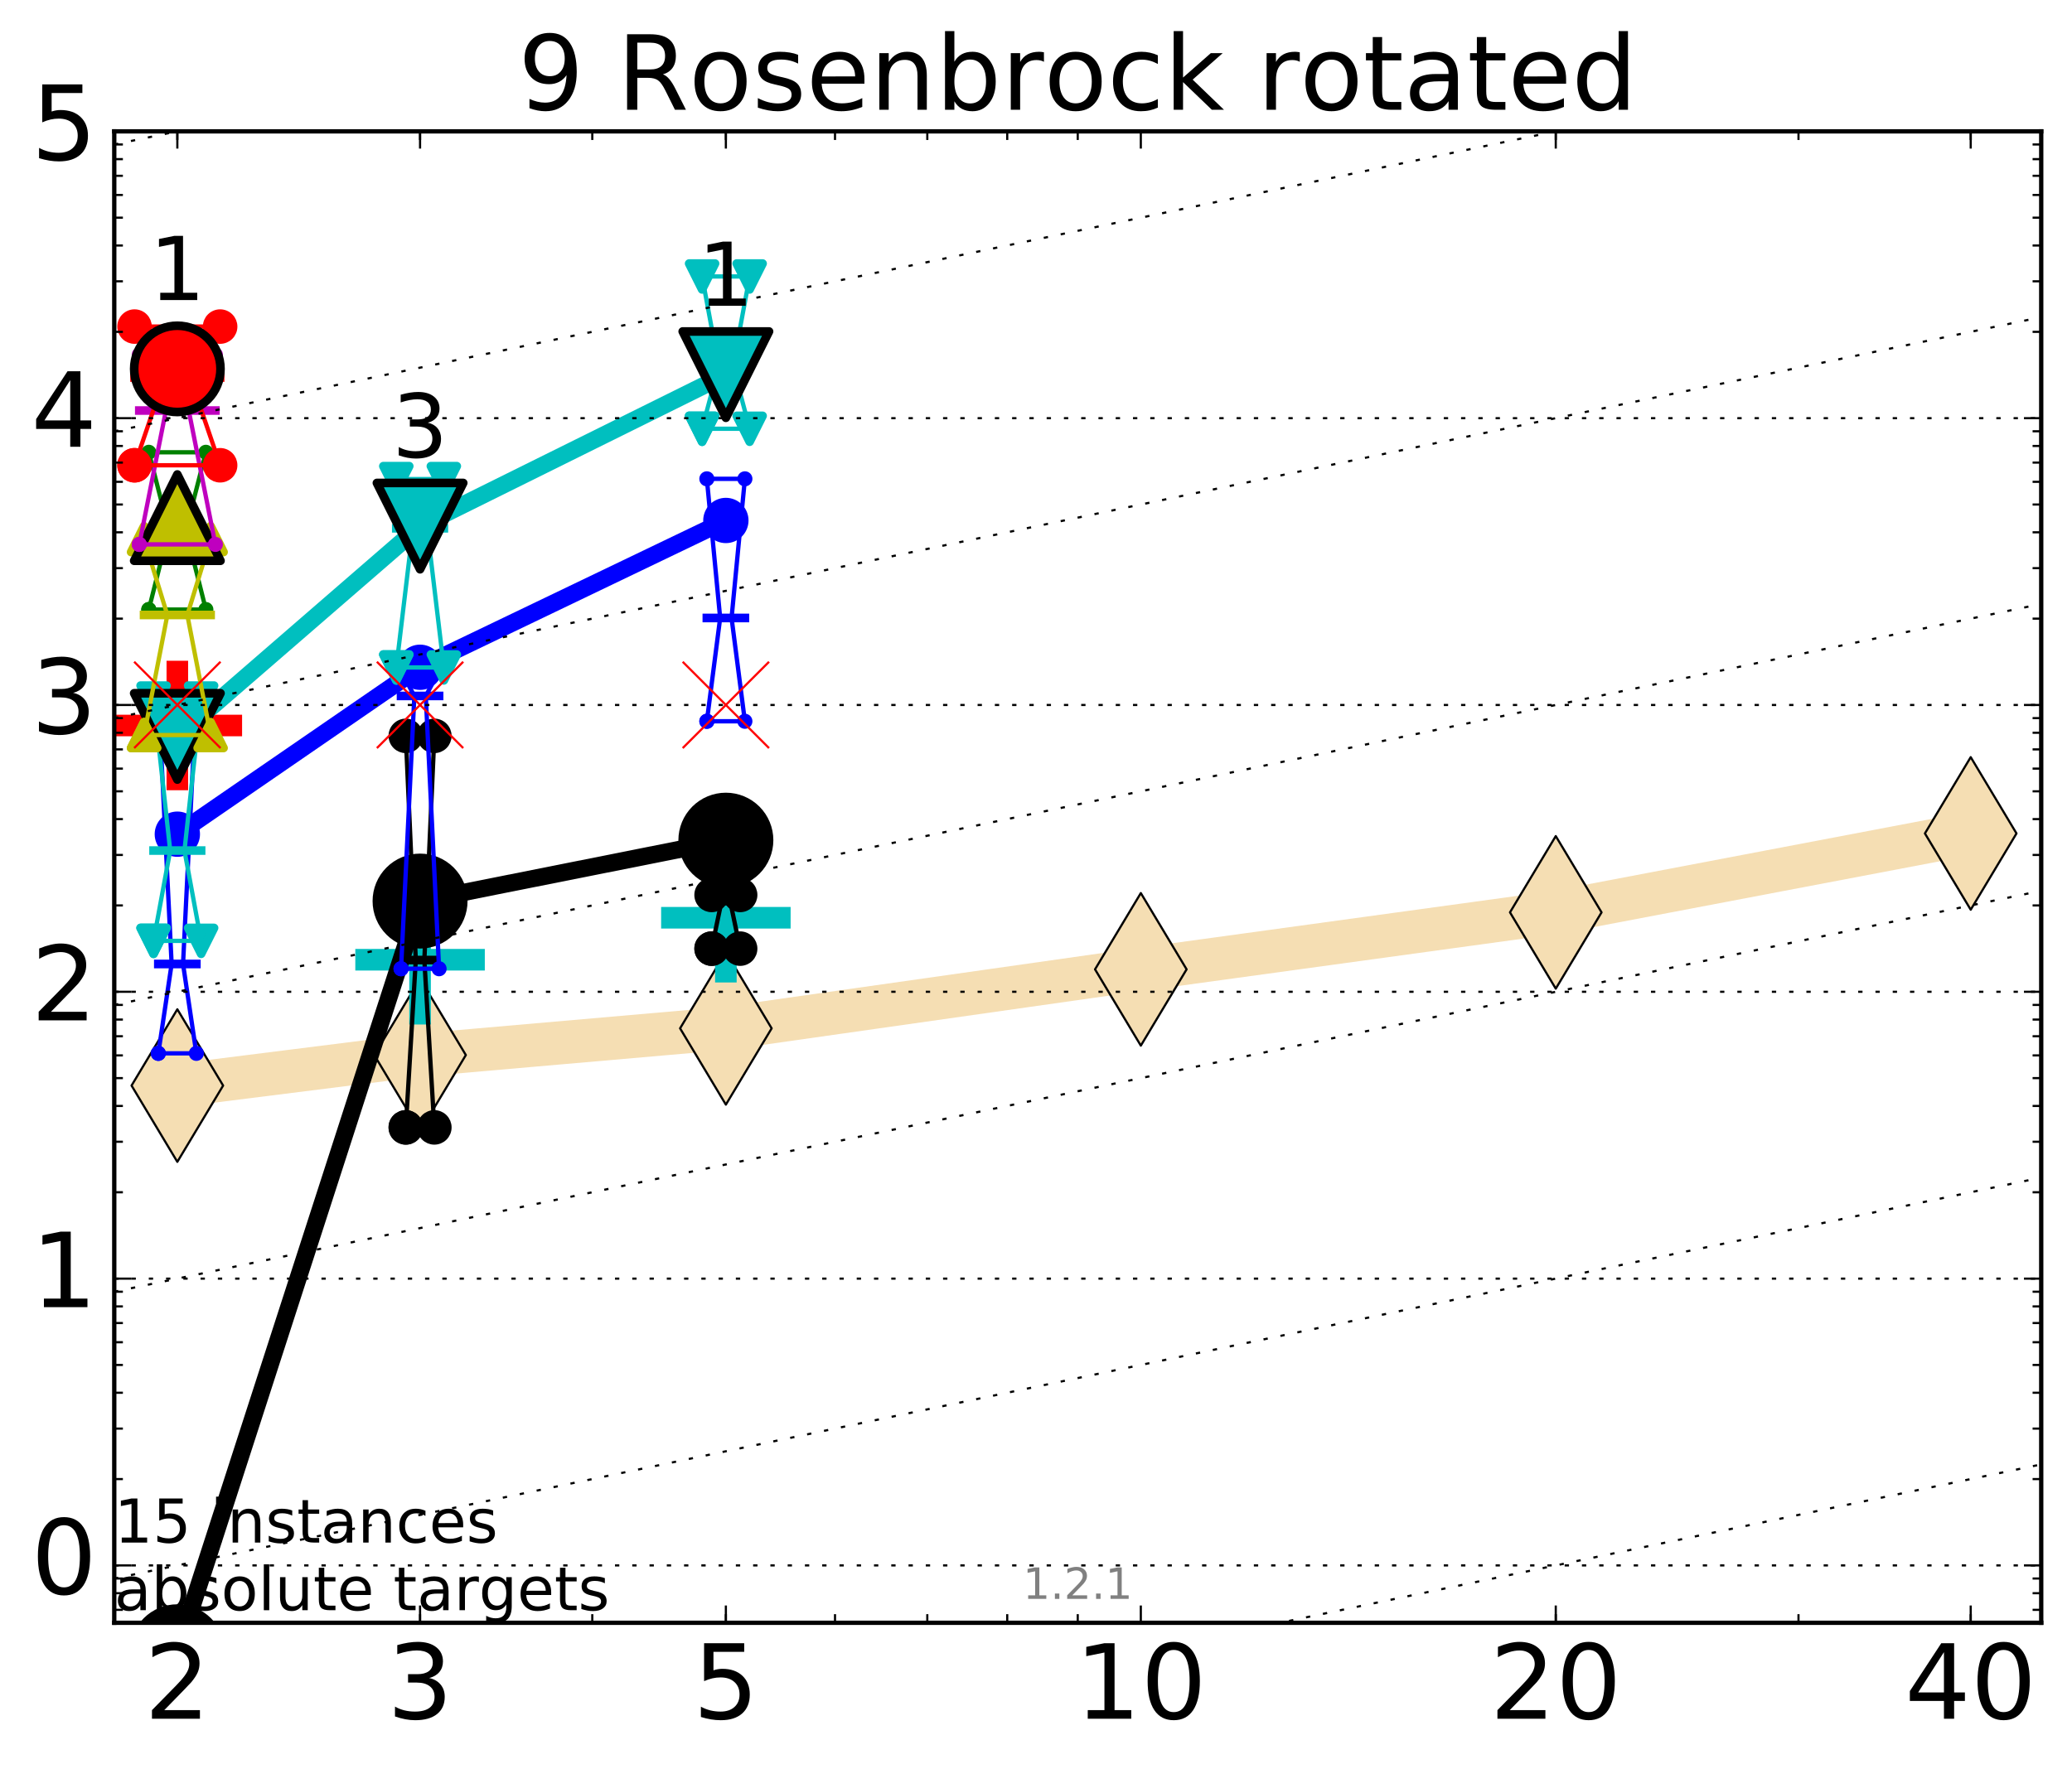 <?xml version="1.0" encoding="utf-8" standalone="no"?>
<!DOCTYPE svg PUBLIC "-//W3C//DTD SVG 1.1//EN"
  "http://www.w3.org/Graphics/SVG/1.1/DTD/svg11.dtd">
<!-- Created with matplotlib (http://matplotlib.org/) -->
<svg height="410pt" version="1.1" viewBox="0 0 480 410" width="480pt" xmlns="http://www.w3.org/2000/svg" xmlns:xlink="http://www.w3.org/1999/xlink">
 <defs>
  <style type="text/css">
*{stroke-linecap:butt;stroke-linejoin:round;stroke-miterlimit:100000;}
  </style>
 </defs>
 <g id="figure_1">
  <g id="patch_1">
   <path d="M 0 410.464 
L 480.07 410.464 
L 480.07 0 
L 0 0 
z
" style="fill:#ffffff;"/>
  </g>
  <g id="axes_1">
   <g id="patch_2">
    <path d="M 26.47 376.036 
L 472.87 376.036 
L 472.87 30.436 
L 26.47 30.436 
z
" style="fill:#ffffff;"/>
   </g>
   <g id="line2d_1">
    <path clip-path="url(#pc14a6c4274)" d="M 41.082 251.552 
L 97.312 244.48 
L 168.155 238.294 
L 264.282 224.621 
L 360.409 211.417 
L 456.536 193.125 
" style="fill:none;stroke:#f5deb3;stroke-linecap:square;stroke-width:10.0;"/>
    <defs>
     <path d="M -0 17.678 
L 10.607 0 
L 0 -17.678 
L -10.607 -0 
z
" id="m533d6da4b6" style="stroke:#000000;stroke-linejoin:miter;stroke-width:0.5;"/>
    </defs>
    <g clip-path="url(#pc14a6c4274)">
     <use style="fill:#f5deb3;stroke:#000000;stroke-linejoin:miter;stroke-width:0.5;" x="41.082" xlink:href="#m533d6da4b6" y="251.552"/>
     <use style="fill:#f5deb3;stroke:#000000;stroke-linejoin:miter;stroke-width:0.5;" x="97.312" xlink:href="#m533d6da4b6" y="244.48"/>
     <use style="fill:#f5deb3;stroke:#000000;stroke-linejoin:miter;stroke-width:0.5;" x="168.155" xlink:href="#m533d6da4b6" y="238.294"/>
     <use style="fill:#f5deb3;stroke:#000000;stroke-linejoin:miter;stroke-width:0.5;" x="264.282" xlink:href="#m533d6da4b6" y="224.621"/>
     <use style="fill:#f5deb3;stroke:#000000;stroke-linejoin:miter;stroke-width:0.5;" x="360.409" xlink:href="#m533d6da4b6" y="211.417"/>
     <use style="fill:#f5deb3;stroke:#000000;stroke-linejoin:miter;stroke-width:0.5;" x="456.536" xlink:href="#m533d6da4b6" y="193.125"/>
    </g>
   </g>
   <g id="line2d_2">
    <defs>
     <path d="M -15 0 
L 15 0 
M 0 15 
L 0 -15 
" id="m2e1a8d5f8b" style="stroke:#ff0000;stroke-width:5.0;"/>
    </defs>
    <g clip-path="url(#pc14a6c4274)">
     <use style="fill:#ff0000;stroke:#ff0000;stroke-width:5.0;" x="41.082" xlink:href="#m2e1a8d5f8b" y="168.118"/>
    </g>
   </g>
   <g id="line2d_3">
    <defs>
     <path d="M -15 0 
L 15 0 
M 0 15 
L 0 -15 
" id="m30c354c38a" style="stroke:#00bfbf;stroke-width:5.0;"/>
    </defs>
    <g clip-path="url(#pc14a6c4274)">
     <use style="fill:#00bfbf;stroke:#00bfbf;stroke-width:5.0;" x="97.312" xlink:href="#m30c354c38a" y="222.396"/>
    </g>
   </g>
   <g id="line2d_4">
    <g clip-path="url(#pc14a6c4274)">
     <use style="fill:#00bfbf;stroke:#00bfbf;stroke-width:5.0;" x="168.155" xlink:href="#m30c354c38a" y="212.663"/>
    </g>
   </g>
   <g id="line2d_5">
    <path clip-path="url(#pc14a6c4274)" d="M 37.777 382.751 
L 40.09 382.751 
L 37.777 382.751 
L 44.386 382.751 
L 42.073 382.751 
L 44.386 382.751 
L 37.777 382.751 
" style="fill:none;stroke:#000000;stroke-linecap:square;"/>
    <defs>
     <path d="M 0 0 
C 0 0 0 0 0 0 
C 0 0 0 0 0 0 
C 0 0 0 0 0 0 
C 0 0 0 0 0 0 
C 0 0 0 0 0 0 
C 0 0 0 0 0 0 
C 0 0 0 0 0 0 
C 0 0 0 0 0 0 
z
" id="m8450a26430" style="stroke:#000000;stroke-width:2.0;"/>
    </defs>
    <g clip-path="url(#pc14a6c4274)">
     <use style="stroke:#000000;stroke-width:2.0;" x="37.777" xlink:href="#m8450a26430" y="382.751"/>
     <use style="stroke:#000000;stroke-width:2.0;" x="40.09" xlink:href="#m8450a26430" y="382.751"/>
     <use style="stroke:#000000;stroke-width:2.0;" x="37.777" xlink:href="#m8450a26430" y="382.751"/>
     <use style="stroke:#000000;stroke-width:2.0;" x="44.386" xlink:href="#m8450a26430" y="382.751"/>
     <use style="stroke:#000000;stroke-width:2.0;" x="42.073" xlink:href="#m8450a26430" y="382.751"/>
     <use style="stroke:#000000;stroke-width:2.0;" x="44.386" xlink:href="#m8450a26430" y="382.751"/>
     <use style="stroke:#000000;stroke-width:2.0;" x="37.777" xlink:href="#m8450a26430" y="382.751"/>
    </g>
   </g>
   <g id="line2d_6">
    <path clip-path="url(#pc14a6c4274)" d="M 37.777 382.751 
L 44.386 382.751 
L 44.386 382.751 
L 37.777 382.751 
L 37.777 382.751 
" style="fill:none;"/>
    <defs>
     <path d="M 0 3 
C 0.796 3 1.559 2.684 2.121 2.121 
C 2.684 1.559 3 0.796 3 0 
C 3 -0.796 2.684 -1.559 2.121 -2.121 
C 1.559 -2.684 0.796 -3 0 -3 
C -0.796 -3 -1.559 -2.684 -2.121 -2.121 
C -2.684 -1.559 -3 -0.796 -3 0 
C -3 0.796 -2.684 1.559 -2.121 2.121 
C -1.559 2.684 -0.796 3 0 3 
z
" id="mec6678cf08" style="stroke:#000000;stroke-width:2.0;"/>
    </defs>
    <g clip-path="url(#pc14a6c4274)">
     <use style="stroke:#000000;stroke-width:2.0;" x="37.777" xlink:href="#mec6678cf08" y="382.751"/>
     <use style="stroke:#000000;stroke-width:2.0;" x="44.386" xlink:href="#mec6678cf08" y="382.751"/>
     <use style="stroke:#000000;stroke-width:2.0;" x="44.386" xlink:href="#mec6678cf08" y="382.751"/>
     <use style="stroke:#000000;stroke-width:2.0;" x="37.777" xlink:href="#mec6678cf08" y="382.751"/>
     <use style="stroke:#000000;stroke-width:2.0;" x="37.777" xlink:href="#mec6678cf08" y="382.751"/>
    </g>
   </g>
   <g id="line2d_7">
    <path clip-path="url(#pc14a6c4274)" d="M 37.777 382.751 
L 44.386 382.751 
" style="fill:none;stroke:#000000;stroke-linecap:square;stroke-width:2.0;"/>
    <g clip-path="url(#pc14a6c4274)">
     <use style="stroke:#000000;stroke-width:2.0;" x="37.777" xlink:href="#m8450a26430" y="382.751"/>
     <use style="stroke:#000000;stroke-width:2.0;" x="44.386" xlink:href="#m8450a26430" y="382.751"/>
    </g>
   </g>
   <g id="line2d_8">
    <path clip-path="url(#pc14a6c4274)" d="M 94.008 261.244 
L 96.321 222.471 
L 94.008 170.519 
L 100.617 170.519 
L 98.304 222.471 
L 100.617 261.244 
L 94.008 261.244 
" style="fill:none;stroke:#000000;stroke-linecap:square;"/>
    <g clip-path="url(#pc14a6c4274)">
     <use style="stroke:#000000;stroke-width:2.0;" x="94.008" xlink:href="#m8450a26430" y="261.244"/>
     <use style="stroke:#000000;stroke-width:2.0;" x="96.321" xlink:href="#m8450a26430" y="222.471"/>
     <use style="stroke:#000000;stroke-width:2.0;" x="94.008" xlink:href="#m8450a26430" y="170.519"/>
     <use style="stroke:#000000;stroke-width:2.0;" x="100.617" xlink:href="#m8450a26430" y="170.519"/>
     <use style="stroke:#000000;stroke-width:2.0;" x="98.304" xlink:href="#m8450a26430" y="222.471"/>
     <use style="stroke:#000000;stroke-width:2.0;" x="100.617" xlink:href="#m8450a26430" y="261.244"/>
     <use style="stroke:#000000;stroke-width:2.0;" x="94.008" xlink:href="#m8450a26430" y="261.244"/>
    </g>
   </g>
   <g id="line2d_9">
    <path clip-path="url(#pc14a6c4274)" d="M 94.008 261.244 
L 100.617 261.244 
L 100.617 170.519 
L 94.008 170.519 
L 94.008 261.244 
" style="fill:none;"/>
    <g clip-path="url(#pc14a6c4274)">
     <use style="stroke:#000000;stroke-width:2.0;" x="94.008" xlink:href="#mec6678cf08" y="261.244"/>
     <use style="stroke:#000000;stroke-width:2.0;" x="100.617" xlink:href="#mec6678cf08" y="261.244"/>
     <use style="stroke:#000000;stroke-width:2.0;" x="100.617" xlink:href="#mec6678cf08" y="170.519"/>
     <use style="stroke:#000000;stroke-width:2.0;" x="94.008" xlink:href="#mec6678cf08" y="170.519"/>
     <use style="stroke:#000000;stroke-width:2.0;" x="94.008" xlink:href="#mec6678cf08" y="261.244"/>
    </g>
   </g>
   <g id="line2d_10">
    <path clip-path="url(#pc14a6c4274)" d="M 94.008 222.471 
L 100.617 222.471 
" style="fill:none;stroke:#000000;stroke-linecap:square;stroke-width:2.0;"/>
    <g clip-path="url(#pc14a6c4274)">
     <use style="stroke:#000000;stroke-width:2.0;" x="94.008" xlink:href="#m8450a26430" y="222.471"/>
     <use style="stroke:#000000;stroke-width:2.0;" x="100.617" xlink:href="#m8450a26430" y="222.471"/>
    </g>
   </g>
   <g id="line2d_11">
    <path clip-path="url(#pc14a6c4274)" d="M 164.85 219.822 
L 167.163 208.821 
L 164.85 207.38 
L 171.459 207.38 
L 169.146 208.821 
L 171.459 219.822 
L 164.85 219.822 
" style="fill:none;stroke:#000000;stroke-linecap:square;"/>
    <g clip-path="url(#pc14a6c4274)">
     <use style="stroke:#000000;stroke-width:2.0;" x="164.85" xlink:href="#m8450a26430" y="219.822"/>
     <use style="stroke:#000000;stroke-width:2.0;" x="167.163" xlink:href="#m8450a26430" y="208.821"/>
     <use style="stroke:#000000;stroke-width:2.0;" x="164.85" xlink:href="#m8450a26430" y="207.38"/>
     <use style="stroke:#000000;stroke-width:2.0;" x="171.459" xlink:href="#m8450a26430" y="207.38"/>
     <use style="stroke:#000000;stroke-width:2.0;" x="169.146" xlink:href="#m8450a26430" y="208.821"/>
     <use style="stroke:#000000;stroke-width:2.0;" x="171.459" xlink:href="#m8450a26430" y="219.822"/>
     <use style="stroke:#000000;stroke-width:2.0;" x="164.85" xlink:href="#m8450a26430" y="219.822"/>
    </g>
   </g>
   <g id="line2d_12">
    <path clip-path="url(#pc14a6c4274)" d="M 164.85 219.822 
L 171.459 219.822 
L 171.459 207.38 
L 164.85 207.38 
L 164.85 219.822 
" style="fill:none;"/>
    <g clip-path="url(#pc14a6c4274)">
     <use style="stroke:#000000;stroke-width:2.0;" x="164.85" xlink:href="#mec6678cf08" y="219.822"/>
     <use style="stroke:#000000;stroke-width:2.0;" x="171.459" xlink:href="#mec6678cf08" y="219.822"/>
     <use style="stroke:#000000;stroke-width:2.0;" x="171.459" xlink:href="#mec6678cf08" y="207.38"/>
     <use style="stroke:#000000;stroke-width:2.0;" x="164.85" xlink:href="#mec6678cf08" y="207.38"/>
     <use style="stroke:#000000;stroke-width:2.0;" x="164.85" xlink:href="#mec6678cf08" y="219.822"/>
    </g>
   </g>
   <g id="line2d_13">
    <path clip-path="url(#pc14a6c4274)" d="M 164.85 208.821 
L 171.459 208.821 
" style="fill:none;stroke:#000000;stroke-linecap:square;stroke-width:2.0;"/>
    <g clip-path="url(#pc14a6c4274)">
     <use style="stroke:#000000;stroke-width:2.0;" x="164.85" xlink:href="#m8450a26430" y="208.821"/>
     <use style="stroke:#000000;stroke-width:2.0;" x="171.459" xlink:href="#m8450a26430" y="208.821"/>
    </g>
   </g>
   <g id="line2d_14">
    <path clip-path="url(#pc14a6c4274)" d="M 41.082 382.751 
L 97.312 208.801 
" style="fill:none;stroke:#000000;stroke-linecap:square;stroke-width:4.0;"/>
    <g clip-path="url(#pc14a6c4274)">
     <use style="stroke:#000000;stroke-width:2.0;" x="41.082" xlink:href="#m8450a26430" y="382.751"/>
     <use style="stroke:#000000;stroke-width:2.0;" x="97.312" xlink:href="#m8450a26430" y="208.801"/>
    </g>
   </g>
   <g id="line2d_15">
    <path clip-path="url(#pc14a6c4274)" d="M 97.312 208.801 
L 168.155 194.687 
" style="fill:none;stroke:#000000;stroke-linecap:square;stroke-width:4.0;"/>
    <g clip-path="url(#pc14a6c4274)">
     <use style="stroke:#000000;stroke-width:2.0;" x="97.312" xlink:href="#m8450a26430" y="208.801"/>
     <use style="stroke:#000000;stroke-width:2.0;" x="168.155" xlink:href="#m8450a26430" y="194.687"/>
    </g>
   </g>
   <g id="line2d_16">
    <path clip-path="url(#pc14a6c4274)" d="M 41.082 382.751 
L 97.312 208.801 
L 168.155 194.687 
" style="fill:none;"/>
    <defs>
     <path d="M 0 10 
C 2.652 10 5.196 8.946 7.071 7.071 
C 8.946 5.196 10 2.652 10 0 
C 10 -2.652 8.946 -5.196 7.071 -7.071 
C 5.196 -8.946 2.652 -10 0 -10 
C -2.652 -10 -5.196 -8.946 -7.071 -7.071 
C -8.946 -5.196 -10 -2.652 -10 0 
C -10 2.652 -8.946 5.196 -7.071 7.071 
C -5.196 8.946 -2.652 10 0 10 
z
" id="m8ccd27df09" style="stroke:#000000;stroke-width:2.0;"/>
    </defs>
    <g clip-path="url(#pc14a6c4274)">
     <use style="stroke:#000000;stroke-width:2.0;" x="41.082" xlink:href="#m8ccd27df09" y="382.751"/>
     <use style="stroke:#000000;stroke-width:2.0;" x="97.312" xlink:href="#m8ccd27df09" y="208.801"/>
     <use style="stroke:#000000;stroke-width:2.0;" x="168.155" xlink:href="#m8ccd27df09" y="194.687"/>
    </g>
   </g>
   <g id="line2d_17">
    <path clip-path="url(#pc14a6c4274)" d="M 36.676 244.088 
L 39.76 223.38 
L 36.676 160.951 
L 45.488 160.951 
L 42.403 223.38 
L 45.488 244.088 
L 36.676 244.088 
" style="fill:none;stroke:#0000ff;stroke-linecap:square;"/>
    <defs>
     <path d="M 0 0 
C 0 0 0 0 0 0 
C 0 0 0 0 0 0 
C 0 0 0 0 0 0 
C 0 0 0 0 0 0 
C 0 0 0 0 0 0 
C 0 0 0 0 0 0 
C 0 0 0 0 0 0 
C 0 0 0 0 0 0 
z
" id="md1805b14ec" style="stroke:#0000ff;stroke-width:0.5;"/>
    </defs>
    <g clip-path="url(#pc14a6c4274)">
     <use style="fill:#0000ff;stroke:#0000ff;stroke-width:0.5;" x="36.676" xlink:href="#md1805b14ec" y="244.088"/>
     <use style="fill:#0000ff;stroke:#0000ff;stroke-width:0.5;" x="39.76" xlink:href="#md1805b14ec" y="223.38"/>
     <use style="fill:#0000ff;stroke:#0000ff;stroke-width:0.5;" x="36.676" xlink:href="#md1805b14ec" y="160.951"/>
     <use style="fill:#0000ff;stroke:#0000ff;stroke-width:0.5;" x="45.488" xlink:href="#md1805b14ec" y="160.951"/>
     <use style="fill:#0000ff;stroke:#0000ff;stroke-width:0.5;" x="42.403" xlink:href="#md1805b14ec" y="223.38"/>
     <use style="fill:#0000ff;stroke:#0000ff;stroke-width:0.5;" x="45.488" xlink:href="#md1805b14ec" y="244.088"/>
     <use style="fill:#0000ff;stroke:#0000ff;stroke-width:0.5;" x="36.676" xlink:href="#md1805b14ec" y="244.088"/>
    </g>
   </g>
   <g id="line2d_18">
    <path clip-path="url(#pc14a6c4274)" d="M 36.676 244.088 
L 45.488 244.088 
L 45.488 160.951 
L 36.676 160.951 
L 36.676 244.088 
" style="fill:none;"/>
    <defs>
     <path d="M 0 1.5 
C 0.398 1.5 0.779 1.342 1.061 1.061 
C 1.342 0.779 1.5 0.398 1.5 0 
C 1.5 -0.398 1.342 -0.779 1.061 -1.061 
C 0.779 -1.342 0.398 -1.5 0 -1.5 
C -0.398 -1.5 -0.779 -1.342 -1.061 -1.061 
C -1.342 -0.779 -1.5 -0.398 -1.5 0 
C -1.5 0.398 -1.342 0.779 -1.061 1.061 
C -0.779 1.342 -0.398 1.5 0 1.5 
z
" id="m7f1c7b173d" style="stroke:#0000ff;stroke-width:0.5;"/>
    </defs>
    <g clip-path="url(#pc14a6c4274)">
     <use style="fill:#0000ff;stroke:#0000ff;stroke-width:0.5;" x="36.676" xlink:href="#m7f1c7b173d" y="244.088"/>
     <use style="fill:#0000ff;stroke:#0000ff;stroke-width:0.5;" x="45.488" xlink:href="#m7f1c7b173d" y="244.088"/>
     <use style="fill:#0000ff;stroke:#0000ff;stroke-width:0.5;" x="45.488" xlink:href="#m7f1c7b173d" y="160.951"/>
     <use style="fill:#0000ff;stroke:#0000ff;stroke-width:0.5;" x="36.676" xlink:href="#m7f1c7b173d" y="160.951"/>
     <use style="fill:#0000ff;stroke:#0000ff;stroke-width:0.5;" x="36.676" xlink:href="#m7f1c7b173d" y="244.088"/>
    </g>
   </g>
   <g id="line2d_19">
    <path clip-path="url(#pc14a6c4274)" d="M 36.676 223.38 
L 45.488 223.38 
" style="fill:none;stroke:#0000ff;stroke-linecap:square;stroke-width:2.0;"/>
    <g clip-path="url(#pc14a6c4274)">
     <use style="fill:#0000ff;stroke:#0000ff;stroke-width:0.5;" x="36.676" xlink:href="#md1805b14ec" y="223.38"/>
     <use style="fill:#0000ff;stroke:#0000ff;stroke-width:0.5;" x="45.488" xlink:href="#md1805b14ec" y="223.38"/>
    </g>
   </g>
   <g id="line2d_20">
    <path clip-path="url(#pc14a6c4274)" d="M 92.906 224.478 
L 95.991 161.272 
L 92.906 155.499 
L 101.718 155.499 
L 98.634 161.272 
L 101.718 224.478 
L 92.906 224.478 
" style="fill:none;stroke:#0000ff;stroke-linecap:square;"/>
    <g clip-path="url(#pc14a6c4274)">
     <use style="fill:#0000ff;stroke:#0000ff;stroke-width:0.5;" x="92.906" xlink:href="#md1805b14ec" y="224.478"/>
     <use style="fill:#0000ff;stroke:#0000ff;stroke-width:0.5;" x="95.991" xlink:href="#md1805b14ec" y="161.272"/>
     <use style="fill:#0000ff;stroke:#0000ff;stroke-width:0.5;" x="92.906" xlink:href="#md1805b14ec" y="155.499"/>
     <use style="fill:#0000ff;stroke:#0000ff;stroke-width:0.5;" x="101.718" xlink:href="#md1805b14ec" y="155.499"/>
     <use style="fill:#0000ff;stroke:#0000ff;stroke-width:0.5;" x="98.634" xlink:href="#md1805b14ec" y="161.272"/>
     <use style="fill:#0000ff;stroke:#0000ff;stroke-width:0.5;" x="101.718" xlink:href="#md1805b14ec" y="224.478"/>
     <use style="fill:#0000ff;stroke:#0000ff;stroke-width:0.5;" x="92.906" xlink:href="#md1805b14ec" y="224.478"/>
    </g>
   </g>
   <g id="line2d_21">
    <path clip-path="url(#pc14a6c4274)" d="M 92.906 224.478 
L 101.718 224.478 
L 101.718 155.499 
L 92.906 155.499 
L 92.906 224.478 
" style="fill:none;"/>
    <g clip-path="url(#pc14a6c4274)">
     <use style="fill:#0000ff;stroke:#0000ff;stroke-width:0.5;" x="92.906" xlink:href="#m7f1c7b173d" y="224.478"/>
     <use style="fill:#0000ff;stroke:#0000ff;stroke-width:0.5;" x="101.718" xlink:href="#m7f1c7b173d" y="224.478"/>
     <use style="fill:#0000ff;stroke:#0000ff;stroke-width:0.5;" x="101.718" xlink:href="#m7f1c7b173d" y="155.499"/>
     <use style="fill:#0000ff;stroke:#0000ff;stroke-width:0.5;" x="92.906" xlink:href="#m7f1c7b173d" y="155.499"/>
     <use style="fill:#0000ff;stroke:#0000ff;stroke-width:0.5;" x="92.906" xlink:href="#m7f1c7b173d" y="224.478"/>
    </g>
   </g>
   <g id="line2d_22">
    <path clip-path="url(#pc14a6c4274)" d="M 92.906 161.272 
L 101.718 161.272 
" style="fill:none;stroke:#0000ff;stroke-linecap:square;stroke-width:2.0;"/>
    <g clip-path="url(#pc14a6c4274)">
     <use style="fill:#0000ff;stroke:#0000ff;stroke-width:0.5;" x="92.906" xlink:href="#md1805b14ec" y="161.272"/>
     <use style="fill:#0000ff;stroke:#0000ff;stroke-width:0.5;" x="101.718" xlink:href="#md1805b14ec" y="161.272"/>
    </g>
   </g>
   <g id="line2d_23">
    <path clip-path="url(#pc14a6c4274)" d="M 163.749 167.135 
L 166.833 143.201 
L 163.749 110.957 
L 172.561 110.957 
L 169.476 143.201 
L 172.561 167.135 
L 163.749 167.135 
" style="fill:none;stroke:#0000ff;stroke-linecap:square;"/>
    <g clip-path="url(#pc14a6c4274)">
     <use style="fill:#0000ff;stroke:#0000ff;stroke-width:0.5;" x="163.749" xlink:href="#md1805b14ec" y="167.135"/>
     <use style="fill:#0000ff;stroke:#0000ff;stroke-width:0.5;" x="166.833" xlink:href="#md1805b14ec" y="143.201"/>
     <use style="fill:#0000ff;stroke:#0000ff;stroke-width:0.5;" x="163.749" xlink:href="#md1805b14ec" y="110.957"/>
     <use style="fill:#0000ff;stroke:#0000ff;stroke-width:0.5;" x="172.561" xlink:href="#md1805b14ec" y="110.957"/>
     <use style="fill:#0000ff;stroke:#0000ff;stroke-width:0.5;" x="169.476" xlink:href="#md1805b14ec" y="143.201"/>
     <use style="fill:#0000ff;stroke:#0000ff;stroke-width:0.5;" x="172.561" xlink:href="#md1805b14ec" y="167.135"/>
     <use style="fill:#0000ff;stroke:#0000ff;stroke-width:0.5;" x="163.749" xlink:href="#md1805b14ec" y="167.135"/>
    </g>
   </g>
   <g id="line2d_24">
    <path clip-path="url(#pc14a6c4274)" d="M 163.749 167.135 
L 172.561 167.135 
L 172.561 110.957 
L 163.749 110.957 
L 163.749 167.135 
" style="fill:none;"/>
    <g clip-path="url(#pc14a6c4274)">
     <use style="fill:#0000ff;stroke:#0000ff;stroke-width:0.5;" x="163.749" xlink:href="#m7f1c7b173d" y="167.135"/>
     <use style="fill:#0000ff;stroke:#0000ff;stroke-width:0.5;" x="172.561" xlink:href="#m7f1c7b173d" y="167.135"/>
     <use style="fill:#0000ff;stroke:#0000ff;stroke-width:0.5;" x="172.561" xlink:href="#m7f1c7b173d" y="110.957"/>
     <use style="fill:#0000ff;stroke:#0000ff;stroke-width:0.5;" x="163.749" xlink:href="#m7f1c7b173d" y="110.957"/>
     <use style="fill:#0000ff;stroke:#0000ff;stroke-width:0.5;" x="163.749" xlink:href="#m7f1c7b173d" y="167.135"/>
    </g>
   </g>
   <g id="line2d_25">
    <path clip-path="url(#pc14a6c4274)" d="M 163.749 143.201 
L 172.561 143.201 
" style="fill:none;stroke:#0000ff;stroke-linecap:square;stroke-width:2.0;"/>
    <g clip-path="url(#pc14a6c4274)">
     <use style="fill:#0000ff;stroke:#0000ff;stroke-width:0.5;" x="163.749" xlink:href="#md1805b14ec" y="143.201"/>
     <use style="fill:#0000ff;stroke:#0000ff;stroke-width:0.5;" x="172.561" xlink:href="#md1805b14ec" y="143.201"/>
    </g>
   </g>
   <g id="line2d_26">
    <path clip-path="url(#pc14a6c4274)" d="M 41.082 193.299 
L 97.312 154.621 
" style="fill:none;stroke:#0000ff;stroke-linecap:square;stroke-width:4.0;"/>
    <g clip-path="url(#pc14a6c4274)">
     <use style="fill:#0000ff;stroke:#0000ff;stroke-width:0.5;" x="41.082" xlink:href="#md1805b14ec" y="193.299"/>
     <use style="fill:#0000ff;stroke:#0000ff;stroke-width:0.5;" x="97.312" xlink:href="#md1805b14ec" y="154.621"/>
    </g>
   </g>
   <g id="line2d_27">
    <path clip-path="url(#pc14a6c4274)" d="M 97.312 154.621 
L 168.155 120.605 
" style="fill:none;stroke:#0000ff;stroke-linecap:square;stroke-width:4.0;"/>
    <g clip-path="url(#pc14a6c4274)">
     <use style="fill:#0000ff;stroke:#0000ff;stroke-width:0.5;" x="97.312" xlink:href="#md1805b14ec" y="154.621"/>
     <use style="fill:#0000ff;stroke:#0000ff;stroke-width:0.5;" x="168.155" xlink:href="#md1805b14ec" y="120.605"/>
    </g>
   </g>
   <g id="line2d_28">
    <path clip-path="url(#pc14a6c4274)" d="M 41.082 193.299 
L 97.312 154.621 
L 168.155 120.605 
" style="fill:none;"/>
    <defs>
     <path d="M 0 5 
C 1.326 5 2.598 4.473 3.536 3.536 
C 4.473 2.598 5 1.326 5 0 
C 5 -1.326 4.473 -2.598 3.536 -3.536 
C 2.598 -4.473 1.326 -5 0 -5 
C -1.326 -5 -2.598 -4.473 -3.536 -3.536 
C -4.473 -2.598 -5 -1.326 -5 0 
C -5 1.326 -4.473 2.598 -3.536 3.536 
C -2.598 4.473 -1.326 5 0 5 
z
" id="mf61bdfd0bd" style="stroke:#0000ff;stroke-width:0.5;"/>
    </defs>
    <g clip-path="url(#pc14a6c4274)">
     <use style="fill:#0000ff;stroke:#0000ff;stroke-width:0.5;" x="41.082" xlink:href="#mf61bdfd0bd" y="193.299"/>
     <use style="fill:#0000ff;stroke:#0000ff;stroke-width:0.5;" x="97.312" xlink:href="#mf61bdfd0bd" y="154.621"/>
     <use style="fill:#0000ff;stroke:#0000ff;stroke-width:0.5;" x="168.155" xlink:href="#mf61bdfd0bd" y="120.605"/>
    </g>
   </g>
   <g id="line2d_29">
    <path clip-path="url(#pc14a6c4274)" d="M 35.574 218.022 
L 39.429 197.094 
L 35.574 161.869 
L 46.589 161.869 
L 42.734 197.094 
L 46.589 218.022 
L 35.574 218.022 
" style="fill:none;stroke:#00bfbf;stroke-linecap:square;"/>
    <defs>
     <path d="M 0 0 
L 0 0 
L 0 0 
z
" id="m156dacb346" style="stroke:#00bfbf;stroke-linejoin:miter;stroke-width:2.0;"/>
    </defs>
    <g clip-path="url(#pc14a6c4274)">
     <use style="fill:#00bfbf;stroke:#00bfbf;stroke-linejoin:miter;stroke-width:2.0;" x="35.574" xlink:href="#m156dacb346" y="218.022"/>
     <use style="fill:#00bfbf;stroke:#00bfbf;stroke-linejoin:miter;stroke-width:2.0;" x="39.429" xlink:href="#m156dacb346" y="197.094"/>
     <use style="fill:#00bfbf;stroke:#00bfbf;stroke-linejoin:miter;stroke-width:2.0;" x="35.574" xlink:href="#m156dacb346" y="161.869"/>
     <use style="fill:#00bfbf;stroke:#00bfbf;stroke-linejoin:miter;stroke-width:2.0;" x="46.589" xlink:href="#m156dacb346" y="161.869"/>
     <use style="fill:#00bfbf;stroke:#00bfbf;stroke-linejoin:miter;stroke-width:2.0;" x="42.734" xlink:href="#m156dacb346" y="197.094"/>
     <use style="fill:#00bfbf;stroke:#00bfbf;stroke-linejoin:miter;stroke-width:2.0;" x="46.589" xlink:href="#m156dacb346" y="218.022"/>
     <use style="fill:#00bfbf;stroke:#00bfbf;stroke-linejoin:miter;stroke-width:2.0;" x="35.574" xlink:href="#m156dacb346" y="218.022"/>
    </g>
   </g>
   <g id="line2d_30">
    <path clip-path="url(#pc14a6c4274)" d="M 35.574 218.022 
L 46.589 218.022 
L 46.589 161.869 
L 35.574 161.869 
L 35.574 218.022 
" style="fill:none;"/>
    <defs>
     <path d="M -0 3 
L 3 -3 
L -3 -3 
z
" id="m16fe52f8ba" style="stroke:#00bfbf;stroke-linejoin:miter;stroke-width:2.0;"/>
    </defs>
    <g clip-path="url(#pc14a6c4274)">
     <use style="fill:#00bfbf;stroke:#00bfbf;stroke-linejoin:miter;stroke-width:2.0;" x="35.574" xlink:href="#m16fe52f8ba" y="218.022"/>
     <use style="fill:#00bfbf;stroke:#00bfbf;stroke-linejoin:miter;stroke-width:2.0;" x="46.589" xlink:href="#m16fe52f8ba" y="218.022"/>
     <use style="fill:#00bfbf;stroke:#00bfbf;stroke-linejoin:miter;stroke-width:2.0;" x="46.589" xlink:href="#m16fe52f8ba" y="161.869"/>
     <use style="fill:#00bfbf;stroke:#00bfbf;stroke-linejoin:miter;stroke-width:2.0;" x="35.574" xlink:href="#m16fe52f8ba" y="161.869"/>
     <use style="fill:#00bfbf;stroke:#00bfbf;stroke-linejoin:miter;stroke-width:2.0;" x="35.574" xlink:href="#m16fe52f8ba" y="218.022"/>
    </g>
   </g>
   <g id="line2d_31">
    <path clip-path="url(#pc14a6c4274)" d="M 35.574 197.094 
L 46.589 197.094 
" style="fill:none;stroke:#00bfbf;stroke-linecap:square;stroke-width:2.0;"/>
    <g clip-path="url(#pc14a6c4274)">
     <use style="fill:#00bfbf;stroke:#00bfbf;stroke-linejoin:miter;stroke-width:2.0;" x="35.574" xlink:href="#m156dacb346" y="197.094"/>
     <use style="fill:#00bfbf;stroke:#00bfbf;stroke-linejoin:miter;stroke-width:2.0;" x="46.589" xlink:href="#m156dacb346" y="197.094"/>
    </g>
   </g>
   <g id="line2d_32">
    <path clip-path="url(#pc14a6c4274)" d="M 91.805 154.669 
L 95.66 122.418 
L 91.805 111.017 
L 102.82 111.017 
L 98.965 122.418 
L 102.82 154.669 
L 91.805 154.669 
" style="fill:none;stroke:#00bfbf;stroke-linecap:square;"/>
    <g clip-path="url(#pc14a6c4274)">
     <use style="fill:#00bfbf;stroke:#00bfbf;stroke-linejoin:miter;stroke-width:2.0;" x="91.805" xlink:href="#m156dacb346" y="154.669"/>
     <use style="fill:#00bfbf;stroke:#00bfbf;stroke-linejoin:miter;stroke-width:2.0;" x="95.66" xlink:href="#m156dacb346" y="122.418"/>
     <use style="fill:#00bfbf;stroke:#00bfbf;stroke-linejoin:miter;stroke-width:2.0;" x="91.805" xlink:href="#m156dacb346" y="111.017"/>
     <use style="fill:#00bfbf;stroke:#00bfbf;stroke-linejoin:miter;stroke-width:2.0;" x="102.82" xlink:href="#m156dacb346" y="111.017"/>
     <use style="fill:#00bfbf;stroke:#00bfbf;stroke-linejoin:miter;stroke-width:2.0;" x="98.965" xlink:href="#m156dacb346" y="122.418"/>
     <use style="fill:#00bfbf;stroke:#00bfbf;stroke-linejoin:miter;stroke-width:2.0;" x="102.82" xlink:href="#m156dacb346" y="154.669"/>
     <use style="fill:#00bfbf;stroke:#00bfbf;stroke-linejoin:miter;stroke-width:2.0;" x="91.805" xlink:href="#m156dacb346" y="154.669"/>
    </g>
   </g>
   <g id="line2d_33">
    <path clip-path="url(#pc14a6c4274)" d="M 91.805 154.669 
L 102.82 154.669 
L 102.82 111.017 
L 91.805 111.017 
L 91.805 154.669 
" style="fill:none;"/>
    <g clip-path="url(#pc14a6c4274)">
     <use style="fill:#00bfbf;stroke:#00bfbf;stroke-linejoin:miter;stroke-width:2.0;" x="91.805" xlink:href="#m16fe52f8ba" y="154.669"/>
     <use style="fill:#00bfbf;stroke:#00bfbf;stroke-linejoin:miter;stroke-width:2.0;" x="102.82" xlink:href="#m16fe52f8ba" y="154.669"/>
     <use style="fill:#00bfbf;stroke:#00bfbf;stroke-linejoin:miter;stroke-width:2.0;" x="102.82" xlink:href="#m16fe52f8ba" y="111.017"/>
     <use style="fill:#00bfbf;stroke:#00bfbf;stroke-linejoin:miter;stroke-width:2.0;" x="91.805" xlink:href="#m16fe52f8ba" y="111.017"/>
     <use style="fill:#00bfbf;stroke:#00bfbf;stroke-linejoin:miter;stroke-width:2.0;" x="91.805" xlink:href="#m16fe52f8ba" y="154.669"/>
    </g>
   </g>
   <g id="line2d_34">
    <path clip-path="url(#pc14a6c4274)" d="M 91.805 122.418 
L 102.82 122.418 
" style="fill:none;stroke:#00bfbf;stroke-linecap:square;stroke-width:2.0;"/>
    <g clip-path="url(#pc14a6c4274)">
     <use style="fill:#00bfbf;stroke:#00bfbf;stroke-linejoin:miter;stroke-width:2.0;" x="91.805" xlink:href="#m156dacb346" y="122.418"/>
     <use style="fill:#00bfbf;stroke:#00bfbf;stroke-linejoin:miter;stroke-width:2.0;" x="102.82" xlink:href="#m156dacb346" y="122.418"/>
    </g>
   </g>
   <g id="line2d_35">
    <path clip-path="url(#pc14a6c4274)" d="M 162.647 99.358 
L 166.502 84.842 
L 162.647 64.067 
L 173.662 64.067 
L 169.807 84.842 
L 173.662 99.358 
L 162.647 99.358 
" style="fill:none;stroke:#00bfbf;stroke-linecap:square;"/>
    <g clip-path="url(#pc14a6c4274)">
     <use style="fill:#00bfbf;stroke:#00bfbf;stroke-linejoin:miter;stroke-width:2.0;" x="162.647" xlink:href="#m156dacb346" y="99.358"/>
     <use style="fill:#00bfbf;stroke:#00bfbf;stroke-linejoin:miter;stroke-width:2.0;" x="166.502" xlink:href="#m156dacb346" y="84.842"/>
     <use style="fill:#00bfbf;stroke:#00bfbf;stroke-linejoin:miter;stroke-width:2.0;" x="162.647" xlink:href="#m156dacb346" y="64.067"/>
     <use style="fill:#00bfbf;stroke:#00bfbf;stroke-linejoin:miter;stroke-width:2.0;" x="173.662" xlink:href="#m156dacb346" y="64.067"/>
     <use style="fill:#00bfbf;stroke:#00bfbf;stroke-linejoin:miter;stroke-width:2.0;" x="169.807" xlink:href="#m156dacb346" y="84.842"/>
     <use style="fill:#00bfbf;stroke:#00bfbf;stroke-linejoin:miter;stroke-width:2.0;" x="173.662" xlink:href="#m156dacb346" y="99.358"/>
     <use style="fill:#00bfbf;stroke:#00bfbf;stroke-linejoin:miter;stroke-width:2.0;" x="162.647" xlink:href="#m156dacb346" y="99.358"/>
    </g>
   </g>
   <g id="line2d_36">
    <path clip-path="url(#pc14a6c4274)" d="M 162.647 99.358 
L 173.662 99.358 
L 173.662 64.067 
L 162.647 64.067 
L 162.647 99.358 
" style="fill:none;"/>
    <g clip-path="url(#pc14a6c4274)">
     <use style="fill:#00bfbf;stroke:#00bfbf;stroke-linejoin:miter;stroke-width:2.0;" x="162.647" xlink:href="#m16fe52f8ba" y="99.358"/>
     <use style="fill:#00bfbf;stroke:#00bfbf;stroke-linejoin:miter;stroke-width:2.0;" x="173.662" xlink:href="#m16fe52f8ba" y="99.358"/>
     <use style="fill:#00bfbf;stroke:#00bfbf;stroke-linejoin:miter;stroke-width:2.0;" x="173.662" xlink:href="#m16fe52f8ba" y="64.067"/>
     <use style="fill:#00bfbf;stroke:#00bfbf;stroke-linejoin:miter;stroke-width:2.0;" x="162.647" xlink:href="#m16fe52f8ba" y="64.067"/>
     <use style="fill:#00bfbf;stroke:#00bfbf;stroke-linejoin:miter;stroke-width:2.0;" x="162.647" xlink:href="#m16fe52f8ba" y="99.358"/>
    </g>
   </g>
   <g id="line2d_37">
    <path clip-path="url(#pc14a6c4274)" d="M 162.647 84.842 
L 173.662 84.842 
" style="fill:none;stroke:#00bfbf;stroke-linecap:square;stroke-width:2.0;"/>
    <g clip-path="url(#pc14a6c4274)">
     <use style="fill:#00bfbf;stroke:#00bfbf;stroke-linejoin:miter;stroke-width:2.0;" x="162.647" xlink:href="#m156dacb346" y="84.842"/>
     <use style="fill:#00bfbf;stroke:#00bfbf;stroke-linejoin:miter;stroke-width:2.0;" x="173.662" xlink:href="#m156dacb346" y="84.842"/>
    </g>
   </g>
   <g id="line2d_38">
    <path clip-path="url(#pc14a6c4274)" d="M 41.082 170.646 
L 97.312 121.914 
" style="fill:none;stroke:#00bfbf;stroke-linecap:square;stroke-width:4.0;"/>
    <defs>
     <path d="M 0 0 
L 0 0 
L 0 0 
z
" id="m08b781bf14" style="stroke:#000000;stroke-linejoin:miter;stroke-width:2.0;"/>
    </defs>
    <g clip-path="url(#pc14a6c4274)">
     <use style="fill:#00bfbf;stroke:#000000;stroke-linejoin:miter;stroke-width:2.0;" x="41.082" xlink:href="#m08b781bf14" y="170.646"/>
     <use style="fill:#00bfbf;stroke:#000000;stroke-linejoin:miter;stroke-width:2.0;" x="97.312" xlink:href="#m08b781bf14" y="121.914"/>
    </g>
   </g>
   <g id="line2d_39">
    <path clip-path="url(#pc14a6c4274)" d="M 97.312 121.914 
L 168.155 86.809 
" style="fill:none;stroke:#00bfbf;stroke-linecap:square;stroke-width:4.0;"/>
    <g clip-path="url(#pc14a6c4274)">
     <use style="fill:#00bfbf;stroke:#000000;stroke-linejoin:miter;stroke-width:2.0;" x="97.312" xlink:href="#m08b781bf14" y="121.914"/>
     <use style="fill:#00bfbf;stroke:#000000;stroke-linejoin:miter;stroke-width:2.0;" x="168.155" xlink:href="#m08b781bf14" y="86.809"/>
    </g>
   </g>
   <g id="line2d_40">
    <path clip-path="url(#pc14a6c4274)" d="M 41.082 170.646 
L 97.312 121.914 
L 168.155 86.809 
" style="fill:none;"/>
    <defs>
     <path d="M -0 10 
L 10 -10 
L -10 -10 
z
" id="maa0defd3a7" style="stroke:#000000;stroke-linejoin:miter;stroke-width:2.0;"/>
    </defs>
    <g clip-path="url(#pc14a6c4274)">
     <use style="fill:#00bfbf;stroke:#000000;stroke-linejoin:miter;stroke-width:2.0;" x="41.082" xlink:href="#maa0defd3a7" y="170.646"/>
     <use style="fill:#00bfbf;stroke:#000000;stroke-linejoin:miter;stroke-width:2.0;" x="97.312" xlink:href="#maa0defd3a7" y="121.914"/>
     <use style="fill:#00bfbf;stroke:#000000;stroke-linejoin:miter;stroke-width:2.0;" x="168.155" xlink:href="#maa0defd3a7" y="86.809"/>
    </g>
   </g>
   <g id="line2d_41">
    <path clip-path="url(#pc14a6c4274)" d="M 34.473 141.245 
L 39.099 122.816 
L 34.473 104.808 
L 47.691 104.808 
L 43.064 122.816 
L 47.691 141.245 
L 34.473 141.245 
" style="fill:none;stroke:#008000;stroke-linecap:square;"/>
    <defs>
     <path d="M 0 0 
C 0 0 0 0 0 0 
C 0 0 0 0 0 0 
C 0 0 0 0 0 0 
C 0 0 0 0 0 0 
C 0 0 0 0 0 0 
C 0 0 0 0 0 0 
C 0 0 0 0 0 0 
C 0 0 0 0 0 0 
z
" id="m75b32f9bad" style="stroke:#008000;stroke-width:0.5;"/>
    </defs>
    <g clip-path="url(#pc14a6c4274)">
     <use style="fill:#008000;stroke:#008000;stroke-width:0.5;" x="34.473" xlink:href="#m75b32f9bad" y="141.245"/>
     <use style="fill:#008000;stroke:#008000;stroke-width:0.5;" x="39.099" xlink:href="#m75b32f9bad" y="122.816"/>
     <use style="fill:#008000;stroke:#008000;stroke-width:0.5;" x="34.473" xlink:href="#m75b32f9bad" y="104.808"/>
     <use style="fill:#008000;stroke:#008000;stroke-width:0.5;" x="47.691" xlink:href="#m75b32f9bad" y="104.808"/>
     <use style="fill:#008000;stroke:#008000;stroke-width:0.5;" x="43.064" xlink:href="#m75b32f9bad" y="122.816"/>
     <use style="fill:#008000;stroke:#008000;stroke-width:0.5;" x="47.691" xlink:href="#m75b32f9bad" y="141.245"/>
     <use style="fill:#008000;stroke:#008000;stroke-width:0.5;" x="34.473" xlink:href="#m75b32f9bad" y="141.245"/>
    </g>
   </g>
   <g id="line2d_42">
    <path clip-path="url(#pc14a6c4274)" d="M 34.473 141.245 
L 47.691 141.245 
L 47.691 104.808 
L 34.473 104.808 
L 34.473 141.245 
" style="fill:none;"/>
    <defs>
     <path d="M 0 1.5 
C 0.398 1.5 0.779 1.342 1.061 1.061 
C 1.342 0.779 1.5 0.398 1.5 0 
C 1.5 -0.398 1.342 -0.779 1.061 -1.061 
C 0.779 -1.342 0.398 -1.5 0 -1.5 
C -0.398 -1.5 -0.779 -1.342 -1.061 -1.061 
C -1.342 -0.779 -1.5 -0.398 -1.5 0 
C -1.5 0.398 -1.342 0.779 -1.061 1.061 
C -0.779 1.342 -0.398 1.5 0 1.5 
z
" id="m5127b1eec6" style="stroke:#008000;stroke-width:0.5;"/>
    </defs>
    <g clip-path="url(#pc14a6c4274)">
     <use style="fill:#008000;stroke:#008000;stroke-width:0.5;" x="34.473" xlink:href="#m5127b1eec6" y="141.245"/>
     <use style="fill:#008000;stroke:#008000;stroke-width:0.5;" x="47.691" xlink:href="#m5127b1eec6" y="141.245"/>
     <use style="fill:#008000;stroke:#008000;stroke-width:0.5;" x="47.691" xlink:href="#m5127b1eec6" y="104.808"/>
     <use style="fill:#008000;stroke:#008000;stroke-width:0.5;" x="34.473" xlink:href="#m5127b1eec6" y="104.808"/>
     <use style="fill:#008000;stroke:#008000;stroke-width:0.5;" x="34.473" xlink:href="#m5127b1eec6" y="141.245"/>
    </g>
   </g>
   <g id="line2d_43">
    <path clip-path="url(#pc14a6c4274)" d="M 34.473 122.816 
L 47.691 122.816 
" style="fill:none;stroke:#008000;stroke-linecap:square;stroke-width:2.0;"/>
    <g clip-path="url(#pc14a6c4274)">
     <use style="fill:#008000;stroke:#008000;stroke-width:0.5;" x="34.473" xlink:href="#m75b32f9bad" y="122.816"/>
     <use style="fill:#008000;stroke:#008000;stroke-width:0.5;" x="47.691" xlink:href="#m75b32f9bad" y="122.816"/>
    </g>
   </g>
   <g id="line2d_44">
    <path clip-path="url(#pc14a6c4274)" d="M 41.082 120.374 
" style="fill:none;"/>
    <defs>
     <path d="M 0 5 
C 1.326 5 2.598 4.473 3.536 3.536 
C 4.473 2.598 5 1.326 5 0 
C 5 -1.326 4.473 -2.598 3.536 -3.536 
C 2.598 -4.473 1.326 -5 0 -5 
C -1.326 -5 -2.598 -4.473 -3.536 -3.536 
C -4.473 -2.598 -5 -1.326 -5 0 
C -5 1.326 -4.473 2.598 -3.536 3.536 
C -2.598 4.473 -1.326 5 0 5 
z
" id="m7a561eb4cd" style="stroke:#008000;stroke-width:0.5;"/>
    </defs>
    <g clip-path="url(#pc14a6c4274)">
     <use style="fill:#008000;stroke:#008000;stroke-width:0.5;" x="41.082" xlink:href="#m7a561eb4cd" y="120.374"/>
    </g>
   </g>
   <g id="line2d_45">
    <path clip-path="url(#pc14a6c4274)" d="M 33.371 170.328 
L 38.768 142.503 
L 33.371 124.925 
L 48.792 124.925 
L 43.395 142.503 
L 48.792 170.328 
L 33.371 170.328 
" style="fill:none;stroke:#bfbf00;stroke-linecap:square;"/>
    <defs>
     <path d="M 0 0 
L 0 0 
L 0 0 
z
" id="mcf190b21dc" style="stroke:#bfbf00;stroke-linejoin:miter;stroke-width:2.0;"/>
    </defs>
    <g clip-path="url(#pc14a6c4274)">
     <use style="fill:#bfbf00;stroke:#bfbf00;stroke-linejoin:miter;stroke-width:2.0;" x="33.371" xlink:href="#mcf190b21dc" y="170.328"/>
     <use style="fill:#bfbf00;stroke:#bfbf00;stroke-linejoin:miter;stroke-width:2.0;" x="38.768" xlink:href="#mcf190b21dc" y="142.503"/>
     <use style="fill:#bfbf00;stroke:#bfbf00;stroke-linejoin:miter;stroke-width:2.0;" x="33.371" xlink:href="#mcf190b21dc" y="124.925"/>
     <use style="fill:#bfbf00;stroke:#bfbf00;stroke-linejoin:miter;stroke-width:2.0;" x="48.792" xlink:href="#mcf190b21dc" y="124.925"/>
     <use style="fill:#bfbf00;stroke:#bfbf00;stroke-linejoin:miter;stroke-width:2.0;" x="43.395" xlink:href="#mcf190b21dc" y="142.503"/>
     <use style="fill:#bfbf00;stroke:#bfbf00;stroke-linejoin:miter;stroke-width:2.0;" x="48.792" xlink:href="#mcf190b21dc" y="170.328"/>
     <use style="fill:#bfbf00;stroke:#bfbf00;stroke-linejoin:miter;stroke-width:2.0;" x="33.371" xlink:href="#mcf190b21dc" y="170.328"/>
    </g>
   </g>
   <g id="line2d_46">
    <path clip-path="url(#pc14a6c4274)" d="M 33.371 170.328 
L 48.792 170.328 
L 48.792 124.925 
L 33.371 124.925 
L 33.371 170.328 
" style="fill:none;"/>
    <defs>
     <path d="M 0 -3 
L -3 3 
L 3 3 
z
" id="m6cf6943936" style="stroke:#bfbf00;stroke-linejoin:miter;stroke-width:2.0;"/>
    </defs>
    <g clip-path="url(#pc14a6c4274)">
     <use style="fill:#bfbf00;stroke:#bfbf00;stroke-linejoin:miter;stroke-width:2.0;" x="33.371" xlink:href="#m6cf6943936" y="170.328"/>
     <use style="fill:#bfbf00;stroke:#bfbf00;stroke-linejoin:miter;stroke-width:2.0;" x="48.792" xlink:href="#m6cf6943936" y="170.328"/>
     <use style="fill:#bfbf00;stroke:#bfbf00;stroke-linejoin:miter;stroke-width:2.0;" x="48.792" xlink:href="#m6cf6943936" y="124.925"/>
     <use style="fill:#bfbf00;stroke:#bfbf00;stroke-linejoin:miter;stroke-width:2.0;" x="33.371" xlink:href="#m6cf6943936" y="124.925"/>
     <use style="fill:#bfbf00;stroke:#bfbf00;stroke-linejoin:miter;stroke-width:2.0;" x="33.371" xlink:href="#m6cf6943936" y="170.328"/>
    </g>
   </g>
   <g id="line2d_47">
    <path clip-path="url(#pc14a6c4274)" d="M 33.371 142.503 
L 48.792 142.503 
" style="fill:none;stroke:#bfbf00;stroke-linecap:square;stroke-width:2.0;"/>
    <g clip-path="url(#pc14a6c4274)">
     <use style="fill:#bfbf00;stroke:#bfbf00;stroke-linejoin:miter;stroke-width:2.0;" x="33.371" xlink:href="#mcf190b21dc" y="142.503"/>
     <use style="fill:#bfbf00;stroke:#bfbf00;stroke-linejoin:miter;stroke-width:2.0;" x="48.792" xlink:href="#mcf190b21dc" y="142.503"/>
    </g>
   </g>
   <g id="line2d_48">
    <path clip-path="url(#pc14a6c4274)" d="M 41.082 119.944 
" style="fill:none;"/>
    <defs>
     <path d="M 0 -10 
L -10 10 
L 10 10 
z
" id="mac82ba79f3" style="stroke:#000000;stroke-linejoin:miter;stroke-width:2.0;"/>
    </defs>
    <g clip-path="url(#pc14a6c4274)">
     <use style="fill:#bfbf00;stroke:#000000;stroke-linejoin:miter;stroke-width:2.0;" x="41.082" xlink:href="#mac82ba79f3" y="119.944"/>
    </g>
   </g>
   <g id="line2d_49">
    <path clip-path="url(#pc14a6c4274)" d="M 32.27 126.151 
L 38.438 95.126 
L 32.27 82.207 
L 49.893 82.207 
L 43.725 95.126 
L 49.893 126.151 
L 32.27 126.151 
" style="fill:none;stroke:#bf00bf;stroke-linecap:square;"/>
    <defs>
     <path d="M 0 0 
C 0 0 0 0 0 0 
C 0 0 0 0 0 0 
C 0 0 0 0 0 0 
C 0 0 0 0 0 0 
C 0 0 0 0 0 0 
C 0 0 0 0 0 0 
C 0 0 0 0 0 0 
C 0 0 0 0 0 0 
z
" id="ma177051603" style="stroke:#bf00bf;stroke-width:0.5;"/>
    </defs>
    <g clip-path="url(#pc14a6c4274)">
     <use style="fill:#bf00bf;stroke:#bf00bf;stroke-width:0.5;" x="32.27" xlink:href="#ma177051603" y="126.151"/>
     <use style="fill:#bf00bf;stroke:#bf00bf;stroke-width:0.5;" x="38.438" xlink:href="#ma177051603" y="95.126"/>
     <use style="fill:#bf00bf;stroke:#bf00bf;stroke-width:0.5;" x="32.27" xlink:href="#ma177051603" y="82.207"/>
     <use style="fill:#bf00bf;stroke:#bf00bf;stroke-width:0.5;" x="49.893" xlink:href="#ma177051603" y="82.207"/>
     <use style="fill:#bf00bf;stroke:#bf00bf;stroke-width:0.5;" x="43.725" xlink:href="#ma177051603" y="95.126"/>
     <use style="fill:#bf00bf;stroke:#bf00bf;stroke-width:0.5;" x="49.893" xlink:href="#ma177051603" y="126.151"/>
     <use style="fill:#bf00bf;stroke:#bf00bf;stroke-width:0.5;" x="32.27" xlink:href="#ma177051603" y="126.151"/>
    </g>
   </g>
   <g id="line2d_50">
    <path clip-path="url(#pc14a6c4274)" d="M 32.27 126.151 
L 49.893 126.151 
L 49.893 82.207 
L 32.27 82.207 
L 32.27 126.151 
" style="fill:none;"/>
    <defs>
     <path d="M 0 1.5 
C 0.398 1.5 0.779 1.342 1.061 1.061 
C 1.342 0.779 1.5 0.398 1.5 0 
C 1.5 -0.398 1.342 -0.779 1.061 -1.061 
C 0.779 -1.342 0.398 -1.5 0 -1.5 
C -0.398 -1.5 -0.779 -1.342 -1.061 -1.061 
C -1.342 -0.779 -1.5 -0.398 -1.5 0 
C -1.5 0.398 -1.342 0.779 -1.061 1.061 
C -0.779 1.342 -0.398 1.5 0 1.5 
z
" id="mf5b011b8ee" style="stroke:#bf00bf;stroke-width:0.5;"/>
    </defs>
    <g clip-path="url(#pc14a6c4274)">
     <use style="fill:#bf00bf;stroke:#bf00bf;stroke-width:0.5;" x="32.27" xlink:href="#mf5b011b8ee" y="126.151"/>
     <use style="fill:#bf00bf;stroke:#bf00bf;stroke-width:0.5;" x="49.893" xlink:href="#mf5b011b8ee" y="126.151"/>
     <use style="fill:#bf00bf;stroke:#bf00bf;stroke-width:0.5;" x="49.893" xlink:href="#mf5b011b8ee" y="82.207"/>
     <use style="fill:#bf00bf;stroke:#bf00bf;stroke-width:0.5;" x="32.27" xlink:href="#mf5b011b8ee" y="82.207"/>
     <use style="fill:#bf00bf;stroke:#bf00bf;stroke-width:0.5;" x="32.27" xlink:href="#mf5b011b8ee" y="126.151"/>
    </g>
   </g>
   <g id="line2d_51">
    <path clip-path="url(#pc14a6c4274)" d="M 32.27 95.126 
L 49.893 95.126 
" style="fill:none;stroke:#bf00bf;stroke-linecap:square;stroke-width:2.0;"/>
    <g clip-path="url(#pc14a6c4274)">
     <use style="fill:#bf00bf;stroke:#bf00bf;stroke-width:0.5;" x="32.27" xlink:href="#ma177051603" y="95.126"/>
     <use style="fill:#bf00bf;stroke:#bf00bf;stroke-width:0.5;" x="49.893" xlink:href="#ma177051603" y="95.126"/>
    </g>
   </g>
   <g id="line2d_52">
    <path clip-path="url(#pc14a6c4274)" d="M 41.082 85.906 
" style="fill:none;"/>
    <defs>
     <path d="M 0 5 
C 1.326 5 2.598 4.473 3.536 3.536 
C 4.473 2.598 5 1.326 5 0 
C 5 -1.326 4.473 -2.598 3.536 -3.536 
C 2.598 -4.473 1.326 -5 0 -5 
C -1.326 -5 -2.598 -4.473 -3.536 -3.536 
C -4.473 -2.598 -5 -1.326 -5 0 
C -5 1.326 -4.473 2.598 -3.536 3.536 
C -2.598 4.473 -1.326 5 0 5 
z
" id="mf0b11924aa" style="stroke:#bf00bf;stroke-width:0.5;"/>
    </defs>
    <g clip-path="url(#pc14a6c4274)">
     <use style="fill:#bf00bf;stroke:#bf00bf;stroke-width:0.5;" x="41.082" xlink:href="#mf0b11924aa" y="85.906"/>
    </g>
   </g>
   <g id="line2d_53">
    <path clip-path="url(#pc14a6c4274)" d="M 31.168 107.814 
L 38.108 87.487 
L 31.168 75.678 
L 50.995 75.678 
L 44.056 87.487 
L 50.995 107.814 
L 31.168 107.814 
" style="fill:none;stroke:#ff0000;stroke-linecap:square;"/>
    <defs>
     <path d="M 0 0 
C 0 0 0 0 0 0 
C 0 0 0 0 0 0 
C 0 0 0 0 0 0 
C 0 0 0 0 0 0 
C 0 0 0 0 0 0 
C 0 0 0 0 0 0 
C 0 0 0 0 0 0 
C 0 0 0 0 0 0 
z
" id="m896eacb594" style="stroke:#ff0000;stroke-width:2.0;"/>
    </defs>
    <g clip-path="url(#pc14a6c4274)">
     <use style="fill:#ff0000;stroke:#ff0000;stroke-width:2.0;" x="31.168" xlink:href="#m896eacb594" y="107.814"/>
     <use style="fill:#ff0000;stroke:#ff0000;stroke-width:2.0;" x="38.108" xlink:href="#m896eacb594" y="87.487"/>
     <use style="fill:#ff0000;stroke:#ff0000;stroke-width:2.0;" x="31.168" xlink:href="#m896eacb594" y="75.678"/>
     <use style="fill:#ff0000;stroke:#ff0000;stroke-width:2.0;" x="50.995" xlink:href="#m896eacb594" y="75.678"/>
     <use style="fill:#ff0000;stroke:#ff0000;stroke-width:2.0;" x="44.056" xlink:href="#m896eacb594" y="87.487"/>
     <use style="fill:#ff0000;stroke:#ff0000;stroke-width:2.0;" x="50.995" xlink:href="#m896eacb594" y="107.814"/>
     <use style="fill:#ff0000;stroke:#ff0000;stroke-width:2.0;" x="31.168" xlink:href="#m896eacb594" y="107.814"/>
    </g>
   </g>
   <g id="line2d_54">
    <path clip-path="url(#pc14a6c4274)" d="M 31.168 107.814 
L 50.995 107.814 
L 50.995 75.678 
L 31.168 75.678 
L 31.168 107.814 
" style="fill:none;"/>
    <defs>
     <path d="M 0 3 
C 0.796 3 1.559 2.684 2.121 2.121 
C 2.684 1.559 3 0.796 3 0 
C 3 -0.796 2.684 -1.559 2.121 -2.121 
C 1.559 -2.684 0.796 -3 0 -3 
C -0.796 -3 -1.559 -2.684 -2.121 -2.121 
C -2.684 -1.559 -3 -0.796 -3 0 
C -3 0.796 -2.684 1.559 -2.121 2.121 
C -1.559 2.684 -0.796 3 0 3 
z
" id="mea729936e7" style="stroke:#ff0000;stroke-width:2.0;"/>
    </defs>
    <g clip-path="url(#pc14a6c4274)">
     <use style="fill:#ff0000;stroke:#ff0000;stroke-width:2.0;" x="31.168" xlink:href="#mea729936e7" y="107.814"/>
     <use style="fill:#ff0000;stroke:#ff0000;stroke-width:2.0;" x="50.995" xlink:href="#mea729936e7" y="107.814"/>
     <use style="fill:#ff0000;stroke:#ff0000;stroke-width:2.0;" x="50.995" xlink:href="#mea729936e7" y="75.678"/>
     <use style="fill:#ff0000;stroke:#ff0000;stroke-width:2.0;" x="31.168" xlink:href="#mea729936e7" y="75.678"/>
     <use style="fill:#ff0000;stroke:#ff0000;stroke-width:2.0;" x="31.168" xlink:href="#mea729936e7" y="107.814"/>
    </g>
   </g>
   <g id="line2d_55">
    <path clip-path="url(#pc14a6c4274)" d="M 31.168 87.487 
L 50.995 87.487 
" style="fill:none;stroke:#ff0000;stroke-linecap:square;stroke-width:2.0;"/>
    <g clip-path="url(#pc14a6c4274)">
     <use style="fill:#ff0000;stroke:#ff0000;stroke-width:2.0;" x="31.168" xlink:href="#m896eacb594" y="87.487"/>
     <use style="fill:#ff0000;stroke:#ff0000;stroke-width:2.0;" x="50.995" xlink:href="#m896eacb594" y="87.487"/>
    </g>
   </g>
   <g id="line2d_56">
    <path clip-path="url(#pc14a6c4274)" d="M 41.082 85.475 
" style="fill:none;"/>
    <defs>
     <path d="M 0 10 
C 2.652 10 5.196 8.946 7.071 7.071 
C 8.946 5.196 10 2.652 10 0 
C 10 -2.652 8.946 -5.196 7.071 -7.071 
C 5.196 -8.946 2.652 -10 0 -10 
C -2.652 -10 -5.196 -8.946 -7.071 -7.071 
C -8.946 -5.196 -10 -2.652 -10 0 
C -10 2.652 -8.946 5.196 -7.071 7.071 
C -5.196 8.946 -2.652 10 0 10 
z
" id="mea519e1a81" style="stroke:#000000;stroke-width:2.0;"/>
    </defs>
    <g clip-path="url(#pc14a6c4274)">
     <use style="fill:#ff0000;stroke:#000000;stroke-width:2.0;" x="41.082" xlink:href="#mea519e1a81" y="85.475"/>
    </g>
   </g>
   <g id="line2d_57"/>
   <g id="line2d_58"/>
   <g id="line2d_59"/>
   <g id="line2d_60"/>
   <g id="line2d_61"/>
   <g id="line2d_62"/>
   <g id="line2d_63"/>
   <g id="line2d_64">
    <defs>
     <path d="M -10 10 
L 10 -10 
M -10 -10 
L 10 10 
" id="md4657c8743" style="stroke:#ff0000;stroke-width:0.5;"/>
    </defs>
    <g clip-path="url(#pc14a6c4274)">
     <use style="fill:#ff0000;stroke:#ff0000;stroke-width:0.5;" x="41.082" xlink:href="#md4657c8743" y="163.345"/>
     <use style="fill:#ff0000;stroke:#ff0000;stroke-width:0.5;" x="97.312" xlink:href="#md4657c8743" y="163.35"/>
     <use style="fill:#ff0000;stroke:#ff0000;stroke-width:0.5;" x="168.155" xlink:href="#md4657c8743" y="163.354"/>
    </g>
   </g>
   <g id="line2d_65">
    <path clip-path="url(#pc14a6c4274)" d="M -278.245 495.667 
M 126.325 411.464 
L 481.07 337.631 
" style="fill:none;stroke:#000000;stroke-dasharray:1,3;stroke-dashoffset:0.0;stroke-width:0.5;"/>
   </g>
   <g id="line2d_66">
    <path clip-path="url(#pc14a6c4274)" d="M -278.245 429.205 
M -1 371.502 
L 481.07 271.169 
" style="fill:none;stroke:#000000;stroke-dasharray:1,3;stroke-dashoffset:0.0;stroke-width:0.5;"/>
   </g>
   <g id="line2d_67">
    <path clip-path="url(#pc14a6c4274)" d="M -278.245 362.744 
M -1 305.041 
L 481.07 204.708 
" style="fill:none;stroke:#000000;stroke-dasharray:1,3;stroke-dashoffset:0.0;stroke-width:0.5;"/>
   </g>
   <g id="line2d_68">
    <path clip-path="url(#pc14a6c4274)" d="M -278.245 296.282 
M -1 238.579 
L 481.07 138.246 
" style="fill:none;stroke:#000000;stroke-dasharray:1,3;stroke-dashoffset:0.0;stroke-width:0.5;"/>
   </g>
   <g id="line2d_69">
    <path clip-path="url(#pc14a6c4274)" d="M -278.245 229.821 
M -1 172.118 
L 481.07 71.785 
" style="fill:none;stroke:#000000;stroke-dasharray:1,3;stroke-dashoffset:0.0;stroke-width:0.5;"/>
   </g>
   <g id="line2d_70">
    <path clip-path="url(#pc14a6c4274)" d="M -278.245 163.359 
M -1 105.656 
L 481.07 5.323 
" style="fill:none;stroke:#000000;stroke-dasharray:1,3;stroke-dashoffset:0.0;stroke-width:0.5;"/>
   </g>
   <g id="line2d_71">
    <path clip-path="url(#pc14a6c4274)" d="M -278.245 96.898 
M -1 39.195 
L 192.123 -1 
" style="fill:none;stroke:#000000;stroke-dasharray:1,3;stroke-dashoffset:0.0;stroke-width:0.5;"/>
   </g>
   <g id="line2d_72">
    <path clip-path="url(#pc14a6c4274)" d="M -278.245 30.436 
" style="fill:none;stroke:#000000;stroke-dasharray:1,3;stroke-dashoffset:0.0;stroke-width:0.5;"/>
   </g>
   <g id="line2d_73">
    <path clip-path="url(#pc14a6c4274)" d="M -278.245 -36.025 
" style="fill:none;stroke:#000000;stroke-dasharray:1,3;stroke-dashoffset:0.0;stroke-width:0.5;"/>
   </g>
   <g id="patch_3">
    <path d="M 26.47 30.436 
L 472.87 30.436 
" style="fill:none;stroke:#000000;stroke-linecap:square;stroke-linejoin:miter;"/>
   </g>
   <g id="patch_4">
    <path d="M 472.87 376.036 
L 472.87 30.436 
" style="fill:none;stroke:#000000;stroke-linecap:square;stroke-linejoin:miter;"/>
   </g>
   <g id="patch_5">
    <path d="M 26.47 376.036 
L 472.87 376.036 
" style="fill:none;stroke:#000000;stroke-linecap:square;stroke-linejoin:miter;"/>
   </g>
   <g id="patch_6">
    <path d="M 26.47 376.036 
L 26.47 30.436 
" style="fill:none;stroke:#000000;stroke-linecap:square;stroke-linejoin:miter;"/>
   </g>
   <g id="matplotlib.axis_1">
    <g id="xtick_1">
     <g id="line2d_74">
      <defs>
       <path d="M 0 0 
L 0 -4 
" id="m51c4d18be6" style="stroke:#000000;stroke-width:0.5;"/>
      </defs>
      <g>
       <use style="stroke:#000000;stroke-width:0.5;" x="41.082" xlink:href="#m51c4d18be6" y="376.036"/>
      </g>
     </g>
     <g id="line2d_75">
      <defs>
       <path d="M 0 0 
L 0 4 
" id="mf17999fd90" style="stroke:#000000;stroke-width:0.5;"/>
      </defs>
      <g>
       <use style="stroke:#000000;stroke-width:0.5;" x="41.082" xlink:href="#mf17999fd90" y="30.436"/>
      </g>
     </g>
     <g id="text_1">
      <!-- 2 -->
      <defs>
       <path d="M 19.188 8.297 
L 53.609 8.297 
L 53.609 0 
L 7.328 0 
L 7.328 8.297 
Q 12.938 14.109 22.625 23.891 
Q 32.328 33.688 34.812 36.531 
Q 39.547 41.844 41.422 45.531 
Q 43.312 49.219 43.312 52.781 
Q 43.312 58.594 39.234 62.25 
Q 35.156 65.922 28.609 65.922 
Q 23.969 65.922 18.812 64.312 
Q 13.672 62.703 7.812 59.422 
L 7.812 69.391 
Q 13.766 71.781 18.938 73 
Q 24.125 74.219 28.422 74.219 
Q 39.75 74.219 46.484 68.547 
Q 53.219 62.891 53.219 53.422 
Q 53.219 48.922 51.531 44.891 
Q 49.859 40.875 45.406 35.406 
Q 44.188 33.984 37.641 27.219 
Q 31.109 20.453 19.188 8.297 
" id="BitstreamVeraSans-Roman-32"/>
      </defs>
      <g transform="translate(33.447 398.272)scale(0.24 -0.24)">
       <use xlink:href="#BitstreamVeraSans-Roman-32"/>
      </g>
     </g>
    </g>
    <g id="xtick_2">
     <g id="line2d_76">
      <g>
       <use style="stroke:#000000;stroke-width:0.5;" x="97.312" xlink:href="#m51c4d18be6" y="376.036"/>
      </g>
     </g>
     <g id="line2d_77">
      <g>
       <use style="stroke:#000000;stroke-width:0.5;" x="97.312" xlink:href="#mf17999fd90" y="30.436"/>
      </g>
     </g>
     <g id="text_2">
      <!-- 3 -->
      <defs>
       <path d="M 40.578 39.312 
Q 47.656 37.797 51.625 33 
Q 55.609 28.219 55.609 21.188 
Q 55.609 10.406 48.188 4.484 
Q 40.766 -1.422 27.094 -1.422 
Q 22.516 -1.422 17.656 -0.516 
Q 12.797 0.391 7.625 2.203 
L 7.625 11.719 
Q 11.719 9.328 16.594 8.109 
Q 21.484 6.891 26.812 6.891 
Q 36.078 6.891 40.938 10.547 
Q 45.797 14.203 45.797 21.188 
Q 45.797 27.641 41.281 31.266 
Q 36.766 34.906 28.719 34.906 
L 20.219 34.906 
L 20.219 43.016 
L 29.109 43.016 
Q 36.375 43.016 40.234 45.922 
Q 44.094 48.828 44.094 54.297 
Q 44.094 59.906 40.109 62.906 
Q 36.141 65.922 28.719 65.922 
Q 24.656 65.922 20.016 65.031 
Q 15.375 64.156 9.812 62.312 
L 9.812 71.094 
Q 15.438 72.656 20.344 73.438 
Q 25.25 74.219 29.594 74.219 
Q 40.828 74.219 47.359 69.109 
Q 53.906 64.016 53.906 55.328 
Q 53.906 49.266 50.438 45.094 
Q 46.969 40.922 40.578 39.312 
" id="BitstreamVeraSans-Roman-33"/>
      </defs>
      <g transform="translate(89.677 398.272)scale(0.24 -0.24)">
       <use xlink:href="#BitstreamVeraSans-Roman-33"/>
      </g>
     </g>
    </g>
    <g id="xtick_3">
     <g id="line2d_78">
      <g>
       <use style="stroke:#000000;stroke-width:0.5;" x="168.155" xlink:href="#m51c4d18be6" y="376.036"/>
      </g>
     </g>
     <g id="line2d_79">
      <g>
       <use style="stroke:#000000;stroke-width:0.5;" x="168.155" xlink:href="#mf17999fd90" y="30.436"/>
      </g>
     </g>
     <g id="text_3">
      <!-- 5 -->
      <defs>
       <path d="M 10.797 72.906 
L 49.516 72.906 
L 49.516 64.594 
L 19.828 64.594 
L 19.828 46.734 
Q 21.969 47.469 24.109 47.828 
Q 26.266 48.188 28.422 48.188 
Q 40.625 48.188 47.75 41.5 
Q 54.891 34.812 54.891 23.391 
Q 54.891 11.625 47.562 5.094 
Q 40.234 -1.422 26.906 -1.422 
Q 22.312 -1.422 17.547 -0.641 
Q 12.797 0.141 7.719 1.703 
L 7.719 11.625 
Q 12.109 9.234 16.797 8.062 
Q 21.484 6.891 26.703 6.891 
Q 35.156 6.891 40.078 11.328 
Q 45.016 15.766 45.016 23.391 
Q 45.016 31 40.078 35.438 
Q 35.156 39.891 26.703 39.891 
Q 22.75 39.891 18.812 39.016 
Q 14.891 38.141 10.797 36.281 
z
" id="BitstreamVeraSans-Roman-35"/>
      </defs>
      <g transform="translate(160.52 398.272)scale(0.24 -0.24)">
       <use xlink:href="#BitstreamVeraSans-Roman-35"/>
      </g>
     </g>
    </g>
    <g id="xtick_4">
     <g id="line2d_80">
      <g>
       <use style="stroke:#000000;stroke-width:0.5;" x="264.282" xlink:href="#m51c4d18be6" y="376.036"/>
      </g>
     </g>
     <g id="line2d_81">
      <g>
       <use style="stroke:#000000;stroke-width:0.5;" x="264.282" xlink:href="#mf17999fd90" y="30.436"/>
      </g>
     </g>
     <g id="text_4">
      <!-- 10 -->
      <defs>
       <path d="M 31.781 66.406 
Q 24.172 66.406 20.328 58.906 
Q 16.5 51.422 16.5 36.375 
Q 16.5 21.391 20.328 13.891 
Q 24.172 6.391 31.781 6.391 
Q 39.453 6.391 43.281 13.891 
Q 47.125 21.391 47.125 36.375 
Q 47.125 51.422 43.281 58.906 
Q 39.453 66.406 31.781 66.406 
M 31.781 74.219 
Q 44.047 74.219 50.516 64.516 
Q 56.984 54.828 56.984 36.375 
Q 56.984 17.969 50.516 8.266 
Q 44.047 -1.422 31.781 -1.422 
Q 19.531 -1.422 13.062 8.266 
Q 6.594 17.969 6.594 36.375 
Q 6.594 54.828 13.062 64.516 
Q 19.531 74.219 31.781 74.219 
" id="BitstreamVeraSans-Roman-30"/>
       <path d="M 12.406 8.297 
L 28.516 8.297 
L 28.516 63.922 
L 10.984 60.406 
L 10.984 69.391 
L 28.422 72.906 
L 38.281 72.906 
L 38.281 8.297 
L 54.391 8.297 
L 54.391 0 
L 12.406 0 
z
" id="BitstreamVeraSans-Roman-31"/>
      </defs>
      <g transform="translate(249.012 398.272)scale(0.24 -0.24)">
       <use xlink:href="#BitstreamVeraSans-Roman-31"/>
       <use x="63.623" xlink:href="#BitstreamVeraSans-Roman-30"/>
      </g>
     </g>
    </g>
    <g id="xtick_5">
     <g id="line2d_82">
      <g>
       <use style="stroke:#000000;stroke-width:0.5;" x="360.409" xlink:href="#m51c4d18be6" y="376.036"/>
      </g>
     </g>
     <g id="line2d_83">
      <g>
       <use style="stroke:#000000;stroke-width:0.5;" x="360.409" xlink:href="#mf17999fd90" y="30.436"/>
      </g>
     </g>
     <g id="text_5">
      <!-- 20 -->
      <g transform="translate(345.139 398.272)scale(0.24 -0.24)">
       <use xlink:href="#BitstreamVeraSans-Roman-32"/>
       <use x="63.623" xlink:href="#BitstreamVeraSans-Roman-30"/>
      </g>
     </g>
    </g>
    <g id="xtick_6">
     <g id="line2d_84">
      <g>
       <use style="stroke:#000000;stroke-width:0.5;" x="456.536" xlink:href="#m51c4d18be6" y="376.036"/>
      </g>
     </g>
     <g id="line2d_85">
      <g>
       <use style="stroke:#000000;stroke-width:0.5;" x="456.536" xlink:href="#mf17999fd90" y="30.436"/>
      </g>
     </g>
     <g id="text_6">
      <!-- 40 -->
      <defs>
       <path d="M 37.797 64.312 
L 12.891 25.391 
L 37.797 25.391 
z
M 35.203 72.906 
L 47.609 72.906 
L 47.609 25.391 
L 58.016 25.391 
L 58.016 17.188 
L 47.609 17.188 
L 47.609 0 
L 37.797 0 
L 37.797 17.188 
L 4.891 17.188 
L 4.891 26.703 
z
" id="BitstreamVeraSans-Roman-34"/>
      </defs>
      <g transform="translate(441.266 398.272)scale(0.24 -0.24)">
       <use xlink:href="#BitstreamVeraSans-Roman-34"/>
       <use x="63.623" xlink:href="#BitstreamVeraSans-Roman-30"/>
      </g>
     </g>
    </g>
    <g id="xtick_7">
     <g id="line2d_86">
      <defs>
       <path d="M 0 0 
L 0 -2 
" id="m502840a2df" style="stroke:#000000;stroke-width:0.5;"/>
      </defs>
      <g>
       <use style="stroke:#000000;stroke-width:0.5;" x="41.082" xlink:href="#m502840a2df" y="376.036"/>
      </g>
     </g>
     <g id="line2d_87">
      <defs>
       <path d="M 0 0 
L 0 2 
" id="m16c5a105af" style="stroke:#000000;stroke-width:0.5;"/>
      </defs>
      <g>
       <use style="stroke:#000000;stroke-width:0.5;" x="41.082" xlink:href="#m16c5a105af" y="30.436"/>
      </g>
     </g>
    </g>
    <g id="xtick_8">
     <g id="line2d_88">
      <g>
       <use style="stroke:#000000;stroke-width:0.5;" x="97.312" xlink:href="#m502840a2df" y="376.036"/>
      </g>
     </g>
     <g id="line2d_89">
      <g>
       <use style="stroke:#000000;stroke-width:0.5;" x="97.312" xlink:href="#m16c5a105af" y="30.436"/>
      </g>
     </g>
    </g>
    <g id="xtick_9">
     <g id="line2d_90">
      <g>
       <use style="stroke:#000000;stroke-width:0.5;" x="137.209" xlink:href="#m502840a2df" y="376.036"/>
      </g>
     </g>
     <g id="line2d_91">
      <g>
       <use style="stroke:#000000;stroke-width:0.5;" x="137.209" xlink:href="#m16c5a105af" y="30.436"/>
      </g>
     </g>
    </g>
    <g id="xtick_10">
     <g id="line2d_92">
      <g>
       <use style="stroke:#000000;stroke-width:0.5;" x="168.155" xlink:href="#m502840a2df" y="376.036"/>
      </g>
     </g>
     <g id="line2d_93">
      <g>
       <use style="stroke:#000000;stroke-width:0.5;" x="168.155" xlink:href="#m16c5a105af" y="30.436"/>
      </g>
     </g>
    </g>
    <g id="xtick_11">
     <g id="line2d_94">
      <g>
       <use style="stroke:#000000;stroke-width:0.5;" x="193.439" xlink:href="#m502840a2df" y="376.036"/>
      </g>
     </g>
     <g id="line2d_95">
      <g>
       <use style="stroke:#000000;stroke-width:0.5;" x="193.439" xlink:href="#m16c5a105af" y="30.436"/>
      </g>
     </g>
    </g>
    <g id="xtick_12">
     <g id="line2d_96">
      <g>
       <use style="stroke:#000000;stroke-width:0.5;" x="214.817" xlink:href="#m502840a2df" y="376.036"/>
      </g>
     </g>
     <g id="line2d_97">
      <g>
       <use style="stroke:#000000;stroke-width:0.5;" x="214.817" xlink:href="#m16c5a105af" y="30.436"/>
      </g>
     </g>
    </g>
    <g id="xtick_13">
     <g id="line2d_98">
      <g>
       <use style="stroke:#000000;stroke-width:0.5;" x="233.336" xlink:href="#m502840a2df" y="376.036"/>
      </g>
     </g>
     <g id="line2d_99">
      <g>
       <use style="stroke:#000000;stroke-width:0.5;" x="233.336" xlink:href="#m16c5a105af" y="30.436"/>
      </g>
     </g>
    </g>
    <g id="xtick_14">
     <g id="line2d_100">
      <g>
       <use style="stroke:#000000;stroke-width:0.5;" x="249.67" xlink:href="#m502840a2df" y="376.036"/>
      </g>
     </g>
     <g id="line2d_101">
      <g>
       <use style="stroke:#000000;stroke-width:0.5;" x="249.67" xlink:href="#m16c5a105af" y="30.436"/>
      </g>
     </g>
    </g>
    <g id="xtick_15">
     <g id="line2d_102">
      <g>
       <use style="stroke:#000000;stroke-width:0.5;" x="360.409" xlink:href="#m502840a2df" y="376.036"/>
      </g>
     </g>
     <g id="line2d_103">
      <g>
       <use style="stroke:#000000;stroke-width:0.5;" x="360.409" xlink:href="#m16c5a105af" y="30.436"/>
      </g>
     </g>
    </g>
    <g id="xtick_16">
     <g id="line2d_104">
      <g>
       <use style="stroke:#000000;stroke-width:0.5;" x="416.639" xlink:href="#m502840a2df" y="376.036"/>
      </g>
     </g>
     <g id="line2d_105">
      <g>
       <use style="stroke:#000000;stroke-width:0.5;" x="416.639" xlink:href="#m16c5a105af" y="30.436"/>
      </g>
     </g>
    </g>
    <g id="xtick_17">
     <g id="line2d_106">
      <g>
       <use style="stroke:#000000;stroke-width:0.5;" x="456.536" xlink:href="#m502840a2df" y="376.036"/>
      </g>
     </g>
     <g id="line2d_107">
      <g>
       <use style="stroke:#000000;stroke-width:0.5;" x="456.536" xlink:href="#m16c5a105af" y="30.436"/>
      </g>
     </g>
    </g>
   </g>
   <g id="matplotlib.axis_2">
    <g id="ytick_1">
     <g id="line2d_108">
      <path clip-path="url(#pc14a6c4274)" d="M 26.47 362.744 
L 472.87 362.744 
" style="fill:none;stroke:#000000;stroke-dasharray:1,3;stroke-dashoffset:0.0;stroke-width:0.5;"/>
     </g>
     <g id="line2d_109">
      <defs>
       <path d="M 0 0 
L 4 0 
" id="m6fe1d12b16" style="stroke:#000000;stroke-width:0.5;"/>
      </defs>
      <g>
       <use style="stroke:#000000;stroke-width:0.5;" x="26.47" xlink:href="#m6fe1d12b16" y="362.744"/>
      </g>
     </g>
     <g id="line2d_110">
      <defs>
       <path d="M 0 0 
L -4 0 
" id="me3b4311058" style="stroke:#000000;stroke-width:0.5;"/>
      </defs>
      <g>
       <use style="stroke:#000000;stroke-width:0.5;" x="472.87" xlink:href="#me3b4311058" y="362.744"/>
      </g>
     </g>
     <g id="text_7">
      <!-- 0 -->
      <g transform="translate(7.2 369.366)scale(0.24 -0.24)">
       <use xlink:href="#BitstreamVeraSans-Roman-30"/>
      </g>
     </g>
    </g>
    <g id="ytick_2">
     <g id="line2d_111">
      <path clip-path="url(#pc14a6c4274)" d="M 26.47 296.282 
L 472.87 296.282 
" style="fill:none;stroke:#000000;stroke-dasharray:1,3;stroke-dashoffset:0.0;stroke-width:0.5;"/>
     </g>
     <g id="line2d_112">
      <g>
       <use style="stroke:#000000;stroke-width:0.5;" x="26.47" xlink:href="#m6fe1d12b16" y="296.282"/>
      </g>
     </g>
     <g id="line2d_113">
      <g>
       <use style="stroke:#000000;stroke-width:0.5;" x="472.87" xlink:href="#me3b4311058" y="296.282"/>
      </g>
     </g>
     <g id="text_8">
      <!-- 1 -->
      <g transform="translate(7.2 302.905)scale(0.24 -0.24)">
       <use xlink:href="#BitstreamVeraSans-Roman-31"/>
      </g>
     </g>
    </g>
    <g id="ytick_3">
     <g id="line2d_114">
      <path clip-path="url(#pc14a6c4274)" d="M 26.47 229.821 
L 472.87 229.821 
" style="fill:none;stroke:#000000;stroke-dasharray:1,3;stroke-dashoffset:0.0;stroke-width:0.5;"/>
     </g>
     <g id="line2d_115">
      <g>
       <use style="stroke:#000000;stroke-width:0.5;" x="26.47" xlink:href="#m6fe1d12b16" y="229.821"/>
      </g>
     </g>
     <g id="line2d_116">
      <g>
       <use style="stroke:#000000;stroke-width:0.5;" x="472.87" xlink:href="#me3b4311058" y="229.821"/>
      </g>
     </g>
     <g id="text_9">
      <!-- 2 -->
      <g transform="translate(7.2 236.443)scale(0.24 -0.24)">
       <use xlink:href="#BitstreamVeraSans-Roman-32"/>
      </g>
     </g>
    </g>
    <g id="ytick_4">
     <g id="line2d_117">
      <path clip-path="url(#pc14a6c4274)" d="M 26.47 163.359 
L 472.87 163.359 
" style="fill:none;stroke:#000000;stroke-dasharray:1,3;stroke-dashoffset:0.0;stroke-width:0.5;"/>
     </g>
     <g id="line2d_118">
      <g>
       <use style="stroke:#000000;stroke-width:0.5;" x="26.47" xlink:href="#m6fe1d12b16" y="163.359"/>
      </g>
     </g>
     <g id="line2d_119">
      <g>
       <use style="stroke:#000000;stroke-width:0.5;" x="472.87" xlink:href="#me3b4311058" y="163.359"/>
      </g>
     </g>
     <g id="text_10">
      <!-- 3 -->
      <g transform="translate(7.2 169.982)scale(0.24 -0.24)">
       <use xlink:href="#BitstreamVeraSans-Roman-33"/>
      </g>
     </g>
    </g>
    <g id="ytick_5">
     <g id="line2d_120">
      <path clip-path="url(#pc14a6c4274)" d="M 26.47 96.898 
L 472.87 96.898 
" style="fill:none;stroke:#000000;stroke-dasharray:1,3;stroke-dashoffset:0.0;stroke-width:0.5;"/>
     </g>
     <g id="line2d_121">
      <g>
       <use style="stroke:#000000;stroke-width:0.5;" x="26.47" xlink:href="#m6fe1d12b16" y="96.898"/>
      </g>
     </g>
     <g id="line2d_122">
      <g>
       <use style="stroke:#000000;stroke-width:0.5;" x="472.87" xlink:href="#me3b4311058" y="96.898"/>
      </g>
     </g>
     <g id="text_11">
      <!-- 4 -->
      <g transform="translate(7.2 103.52)scale(0.24 -0.24)">
       <use xlink:href="#BitstreamVeraSans-Roman-34"/>
      </g>
     </g>
    </g>
    <g id="ytick_6">
     <g id="line2d_123">
      <path clip-path="url(#pc14a6c4274)" d="M 26.47 30.436 
L 472.87 30.436 
" style="fill:none;stroke:#000000;stroke-dasharray:1,3;stroke-dashoffset:0.0;stroke-width:0.5;"/>
     </g>
     <g id="line2d_124">
      <g>
       <use style="stroke:#000000;stroke-width:0.5;" x="26.47" xlink:href="#m6fe1d12b16" y="30.436"/>
      </g>
     </g>
     <g id="line2d_125">
      <g>
       <use style="stroke:#000000;stroke-width:0.5;" x="472.87" xlink:href="#me3b4311058" y="30.436"/>
      </g>
     </g>
     <g id="text_12">
      <!-- 5 -->
      <g transform="translate(7.2 37.059)scale(0.24 -0.24)">
       <use xlink:href="#BitstreamVeraSans-Roman-35"/>
      </g>
     </g>
    </g>
    <g id="ytick_7">
     <g id="line2d_126">
      <defs>
       <path d="M 0 0 
L 2 0 
" id="m39c8c7fef9" style="stroke:#000000;stroke-width:0.5;"/>
      </defs>
      <g>
       <use style="stroke:#000000;stroke-width:0.5;" x="26.47" xlink:href="#m39c8c7fef9" y="373.039"/>
      </g>
     </g>
     <g id="line2d_127">
      <defs>
       <path d="M 0 0 
L -2 0 
" id="mf096d143eb" style="stroke:#000000;stroke-width:0.5;"/>
      </defs>
      <g>
       <use style="stroke:#000000;stroke-width:0.5;" x="472.87" xlink:href="#mf096d143eb" y="373.039"/>
      </g>
     </g>
    </g>
    <g id="ytick_8">
     <g id="line2d_128">
      <g>
       <use style="stroke:#000000;stroke-width:0.5;" x="26.47" xlink:href="#m39c8c7fef9" y="369.185"/>
      </g>
     </g>
     <g id="line2d_129">
      <g>
       <use style="stroke:#000000;stroke-width:0.5;" x="472.87" xlink:href="#mf096d143eb" y="369.185"/>
      </g>
     </g>
    </g>
    <g id="ytick_9">
     <g id="line2d_130">
      <g>
       <use style="stroke:#000000;stroke-width:0.5;" x="26.47" xlink:href="#m39c8c7fef9" y="365.785"/>
      </g>
     </g>
     <g id="line2d_131">
      <g>
       <use style="stroke:#000000;stroke-width:0.5;" x="472.87" xlink:href="#mf096d143eb" y="365.785"/>
      </g>
     </g>
    </g>
    <g id="ytick_10">
     <g id="line2d_132">
      <g>
       <use style="stroke:#000000;stroke-width:0.5;" x="26.47" xlink:href="#m39c8c7fef9" y="342.737"/>
      </g>
     </g>
     <g id="line2d_133">
      <g>
       <use style="stroke:#000000;stroke-width:0.5;" x="472.87" xlink:href="#mf096d143eb" y="342.737"/>
      </g>
     </g>
    </g>
    <g id="ytick_11">
     <g id="line2d_134">
      <g>
       <use style="stroke:#000000;stroke-width:0.5;" x="26.47" xlink:href="#m39c8c7fef9" y="331.034"/>
      </g>
     </g>
     <g id="line2d_135">
      <g>
       <use style="stroke:#000000;stroke-width:0.5;" x="472.87" xlink:href="#mf096d143eb" y="331.034"/>
      </g>
     </g>
    </g>
    <g id="ytick_12">
     <g id="line2d_136">
      <g>
       <use style="stroke:#000000;stroke-width:0.5;" x="26.47" xlink:href="#m39c8c7fef9" y="322.73"/>
      </g>
     </g>
     <g id="line2d_137">
      <g>
       <use style="stroke:#000000;stroke-width:0.5;" x="472.87" xlink:href="#mf096d143eb" y="322.73"/>
      </g>
     </g>
    </g>
    <g id="ytick_13">
     <g id="line2d_138">
      <g>
       <use style="stroke:#000000;stroke-width:0.5;" x="26.47" xlink:href="#m39c8c7fef9" y="316.289"/>
      </g>
     </g>
     <g id="line2d_139">
      <g>
       <use style="stroke:#000000;stroke-width:0.5;" x="472.87" xlink:href="#mf096d143eb" y="316.289"/>
      </g>
     </g>
    </g>
    <g id="ytick_14">
     <g id="line2d_140">
      <g>
       <use style="stroke:#000000;stroke-width:0.5;" x="26.47" xlink:href="#m39c8c7fef9" y="311.027"/>
      </g>
     </g>
     <g id="line2d_141">
      <g>
       <use style="stroke:#000000;stroke-width:0.5;" x="472.87" xlink:href="#mf096d143eb" y="311.027"/>
      </g>
     </g>
    </g>
    <g id="ytick_15">
     <g id="line2d_142">
      <g>
       <use style="stroke:#000000;stroke-width:0.5;" x="26.47" xlink:href="#m39c8c7fef9" y="306.577"/>
      </g>
     </g>
     <g id="line2d_143">
      <g>
       <use style="stroke:#000000;stroke-width:0.5;" x="472.87" xlink:href="#mf096d143eb" y="306.577"/>
      </g>
     </g>
    </g>
    <g id="ytick_16">
     <g id="line2d_144">
      <g>
       <use style="stroke:#000000;stroke-width:0.5;" x="26.47" xlink:href="#m39c8c7fef9" y="302.723"/>
      </g>
     </g>
     <g id="line2d_145">
      <g>
       <use style="stroke:#000000;stroke-width:0.5;" x="472.87" xlink:href="#mf096d143eb" y="302.723"/>
      </g>
     </g>
    </g>
    <g id="ytick_17">
     <g id="line2d_146">
      <g>
       <use style="stroke:#000000;stroke-width:0.5;" x="26.47" xlink:href="#m39c8c7fef9" y="299.324"/>
      </g>
     </g>
     <g id="line2d_147">
      <g>
       <use style="stroke:#000000;stroke-width:0.5;" x="472.87" xlink:href="#mf096d143eb" y="299.324"/>
      </g>
     </g>
    </g>
    <g id="ytick_18">
     <g id="line2d_148">
      <g>
       <use style="stroke:#000000;stroke-width:0.5;" x="26.47" xlink:href="#m39c8c7fef9" y="276.275"/>
      </g>
     </g>
     <g id="line2d_149">
      <g>
       <use style="stroke:#000000;stroke-width:0.5;" x="472.87" xlink:href="#mf096d143eb" y="276.275"/>
      </g>
     </g>
    </g>
    <g id="ytick_19">
     <g id="line2d_150">
      <g>
       <use style="stroke:#000000;stroke-width:0.5;" x="26.47" xlink:href="#m39c8c7fef9" y="264.572"/>
      </g>
     </g>
     <g id="line2d_151">
      <g>
       <use style="stroke:#000000;stroke-width:0.5;" x="472.87" xlink:href="#mf096d143eb" y="264.572"/>
      </g>
     </g>
    </g>
    <g id="ytick_20">
     <g id="line2d_152">
      <g>
       <use style="stroke:#000000;stroke-width:0.5;" x="26.47" xlink:href="#m39c8c7fef9" y="256.269"/>
      </g>
     </g>
     <g id="line2d_153">
      <g>
       <use style="stroke:#000000;stroke-width:0.5;" x="472.87" xlink:href="#mf096d143eb" y="256.269"/>
      </g>
     </g>
    </g>
    <g id="ytick_21">
     <g id="line2d_154">
      <g>
       <use style="stroke:#000000;stroke-width:0.5;" x="26.47" xlink:href="#m39c8c7fef9" y="249.828"/>
      </g>
     </g>
     <g id="line2d_155">
      <g>
       <use style="stroke:#000000;stroke-width:0.5;" x="472.87" xlink:href="#mf096d143eb" y="249.828"/>
      </g>
     </g>
    </g>
    <g id="ytick_22">
     <g id="line2d_156">
      <g>
       <use style="stroke:#000000;stroke-width:0.5;" x="26.47" xlink:href="#m39c8c7fef9" y="244.565"/>
      </g>
     </g>
     <g id="line2d_157">
      <g>
       <use style="stroke:#000000;stroke-width:0.5;" x="472.87" xlink:href="#mf096d143eb" y="244.565"/>
      </g>
     </g>
    </g>
    <g id="ytick_23">
     <g id="line2d_158">
      <g>
       <use style="stroke:#000000;stroke-width:0.5;" x="26.47" xlink:href="#m39c8c7fef9" y="240.116"/>
      </g>
     </g>
     <g id="line2d_159">
      <g>
       <use style="stroke:#000000;stroke-width:0.5;" x="472.87" xlink:href="#mf096d143eb" y="240.116"/>
      </g>
     </g>
    </g>
    <g id="ytick_24">
     <g id="line2d_160">
      <g>
       <use style="stroke:#000000;stroke-width:0.5;" x="26.47" xlink:href="#m39c8c7fef9" y="236.262"/>
      </g>
     </g>
     <g id="line2d_161">
      <g>
       <use style="stroke:#000000;stroke-width:0.5;" x="472.87" xlink:href="#mf096d143eb" y="236.262"/>
      </g>
     </g>
    </g>
    <g id="ytick_25">
     <g id="line2d_162">
      <g>
       <use style="stroke:#000000;stroke-width:0.5;" x="26.47" xlink:href="#m39c8c7fef9" y="232.862"/>
      </g>
     </g>
     <g id="line2d_163">
      <g>
       <use style="stroke:#000000;stroke-width:0.5;" x="472.87" xlink:href="#mf096d143eb" y="232.862"/>
      </g>
     </g>
    </g>
    <g id="ytick_26">
     <g id="line2d_164">
      <g>
       <use style="stroke:#000000;stroke-width:0.5;" x="26.47" xlink:href="#m39c8c7fef9" y="209.814"/>
      </g>
     </g>
     <g id="line2d_165">
      <g>
       <use style="stroke:#000000;stroke-width:0.5;" x="472.87" xlink:href="#mf096d143eb" y="209.814"/>
      </g>
     </g>
    </g>
    <g id="ytick_27">
     <g id="line2d_166">
      <g>
       <use style="stroke:#000000;stroke-width:0.5;" x="26.47" xlink:href="#m39c8c7fef9" y="198.111"/>
      </g>
     </g>
     <g id="line2d_167">
      <g>
       <use style="stroke:#000000;stroke-width:0.5;" x="472.87" xlink:href="#mf096d143eb" y="198.111"/>
      </g>
     </g>
    </g>
    <g id="ytick_28">
     <g id="line2d_168">
      <g>
       <use style="stroke:#000000;stroke-width:0.5;" x="26.47" xlink:href="#m39c8c7fef9" y="189.807"/>
      </g>
     </g>
     <g id="line2d_169">
      <g>
       <use style="stroke:#000000;stroke-width:0.5;" x="472.87" xlink:href="#mf096d143eb" y="189.807"/>
      </g>
     </g>
    </g>
    <g id="ytick_29">
     <g id="line2d_170">
      <g>
       <use style="stroke:#000000;stroke-width:0.5;" x="26.47" xlink:href="#m39c8c7fef9" y="183.366"/>
      </g>
     </g>
     <g id="line2d_171">
      <g>
       <use style="stroke:#000000;stroke-width:0.5;" x="472.87" xlink:href="#mf096d143eb" y="183.366"/>
      </g>
     </g>
    </g>
    <g id="ytick_30">
     <g id="line2d_172">
      <g>
       <use style="stroke:#000000;stroke-width:0.5;" x="26.47" xlink:href="#m39c8c7fef9" y="178.104"/>
      </g>
     </g>
     <g id="line2d_173">
      <g>
       <use style="stroke:#000000;stroke-width:0.5;" x="472.87" xlink:href="#mf096d143eb" y="178.104"/>
      </g>
     </g>
    </g>
    <g id="ytick_31">
     <g id="line2d_174">
      <g>
       <use style="stroke:#000000;stroke-width:0.5;" x="26.47" xlink:href="#m39c8c7fef9" y="173.654"/>
      </g>
     </g>
     <g id="line2d_175">
      <g>
       <use style="stroke:#000000;stroke-width:0.5;" x="472.87" xlink:href="#mf096d143eb" y="173.654"/>
      </g>
     </g>
    </g>
    <g id="ytick_32">
     <g id="line2d_176">
      <g>
       <use style="stroke:#000000;stroke-width:0.5;" x="26.47" xlink:href="#m39c8c7fef9" y="169.8"/>
      </g>
     </g>
     <g id="line2d_177">
      <g>
       <use style="stroke:#000000;stroke-width:0.5;" x="472.87" xlink:href="#mf096d143eb" y="169.8"/>
      </g>
     </g>
    </g>
    <g id="ytick_33">
     <g id="line2d_178">
      <g>
       <use style="stroke:#000000;stroke-width:0.5;" x="26.47" xlink:href="#m39c8c7fef9" y="166.4"/>
      </g>
     </g>
     <g id="line2d_179">
      <g>
       <use style="stroke:#000000;stroke-width:0.5;" x="472.87" xlink:href="#mf096d143eb" y="166.4"/>
      </g>
     </g>
    </g>
    <g id="ytick_34">
     <g id="line2d_180">
      <g>
       <use style="stroke:#000000;stroke-width:0.5;" x="26.47" xlink:href="#m39c8c7fef9" y="143.352"/>
      </g>
     </g>
     <g id="line2d_181">
      <g>
       <use style="stroke:#000000;stroke-width:0.5;" x="472.87" xlink:href="#mf096d143eb" y="143.352"/>
      </g>
     </g>
    </g>
    <g id="ytick_35">
     <g id="line2d_182">
      <g>
       <use style="stroke:#000000;stroke-width:0.5;" x="26.47" xlink:href="#m39c8c7fef9" y="131.649"/>
      </g>
     </g>
     <g id="line2d_183">
      <g>
       <use style="stroke:#000000;stroke-width:0.5;" x="472.87" xlink:href="#mf096d143eb" y="131.649"/>
      </g>
     </g>
    </g>
    <g id="ytick_36">
     <g id="line2d_184">
      <g>
       <use style="stroke:#000000;stroke-width:0.5;" x="26.47" xlink:href="#m39c8c7fef9" y="123.346"/>
      </g>
     </g>
     <g id="line2d_185">
      <g>
       <use style="stroke:#000000;stroke-width:0.5;" x="472.87" xlink:href="#mf096d143eb" y="123.346"/>
      </g>
     </g>
    </g>
    <g id="ytick_37">
     <g id="line2d_186">
      <g>
       <use style="stroke:#000000;stroke-width:0.5;" x="26.47" xlink:href="#m39c8c7fef9" y="116.905"/>
      </g>
     </g>
     <g id="line2d_187">
      <g>
       <use style="stroke:#000000;stroke-width:0.5;" x="472.87" xlink:href="#mf096d143eb" y="116.905"/>
      </g>
     </g>
    </g>
    <g id="ytick_38">
     <g id="line2d_188">
      <g>
       <use style="stroke:#000000;stroke-width:0.5;" x="26.47" xlink:href="#m39c8c7fef9" y="111.642"/>
      </g>
     </g>
     <g id="line2d_189">
      <g>
       <use style="stroke:#000000;stroke-width:0.5;" x="472.87" xlink:href="#mf096d143eb" y="111.642"/>
      </g>
     </g>
    </g>
    <g id="ytick_39">
     <g id="line2d_190">
      <g>
       <use style="stroke:#000000;stroke-width:0.5;" x="26.47" xlink:href="#m39c8c7fef9" y="107.193"/>
      </g>
     </g>
     <g id="line2d_191">
      <g>
       <use style="stroke:#000000;stroke-width:0.5;" x="472.87" xlink:href="#mf096d143eb" y="107.193"/>
      </g>
     </g>
    </g>
    <g id="ytick_40">
     <g id="line2d_192">
      <g>
       <use style="stroke:#000000;stroke-width:0.5;" x="26.47" xlink:href="#m39c8c7fef9" y="103.339"/>
      </g>
     </g>
     <g id="line2d_193">
      <g>
       <use style="stroke:#000000;stroke-width:0.5;" x="472.87" xlink:href="#mf096d143eb" y="103.339"/>
      </g>
     </g>
    </g>
    <g id="ytick_41">
     <g id="line2d_194">
      <g>
       <use style="stroke:#000000;stroke-width:0.5;" x="26.47" xlink:href="#m39c8c7fef9" y="99.939"/>
      </g>
     </g>
     <g id="line2d_195">
      <g>
       <use style="stroke:#000000;stroke-width:0.5;" x="472.87" xlink:href="#mf096d143eb" y="99.939"/>
      </g>
     </g>
    </g>
    <g id="ytick_42">
     <g id="line2d_196">
      <g>
       <use style="stroke:#000000;stroke-width:0.5;" x="26.47" xlink:href="#m39c8c7fef9" y="76.891"/>
      </g>
     </g>
     <g id="line2d_197">
      <g>
       <use style="stroke:#000000;stroke-width:0.5;" x="472.87" xlink:href="#mf096d143eb" y="76.891"/>
      </g>
     </g>
    </g>
    <g id="ytick_43">
     <g id="line2d_198">
      <g>
       <use style="stroke:#000000;stroke-width:0.5;" x="26.47" xlink:href="#m39c8c7fef9" y="65.188"/>
      </g>
     </g>
     <g id="line2d_199">
      <g>
       <use style="stroke:#000000;stroke-width:0.5;" x="472.87" xlink:href="#mf096d143eb" y="65.188"/>
      </g>
     </g>
    </g>
    <g id="ytick_44">
     <g id="line2d_200">
      <g>
       <use style="stroke:#000000;stroke-width:0.5;" x="26.47" xlink:href="#m39c8c7fef9" y="56.884"/>
      </g>
     </g>
     <g id="line2d_201">
      <g>
       <use style="stroke:#000000;stroke-width:0.5;" x="472.87" xlink:href="#mf096d143eb" y="56.884"/>
      </g>
     </g>
    </g>
    <g id="ytick_45">
     <g id="line2d_202">
      <g>
       <use style="stroke:#000000;stroke-width:0.5;" x="26.47" xlink:href="#m39c8c7fef9" y="50.443"/>
      </g>
     </g>
     <g id="line2d_203">
      <g>
       <use style="stroke:#000000;stroke-width:0.5;" x="472.87" xlink:href="#mf096d143eb" y="50.443"/>
      </g>
     </g>
    </g>
    <g id="ytick_46">
     <g id="line2d_204">
      <g>
       <use style="stroke:#000000;stroke-width:0.5;" x="26.47" xlink:href="#m39c8c7fef9" y="45.181"/>
      </g>
     </g>
     <g id="line2d_205">
      <g>
       <use style="stroke:#000000;stroke-width:0.5;" x="472.87" xlink:href="#mf096d143eb" y="45.181"/>
      </g>
     </g>
    </g>
    <g id="ytick_47">
     <g id="line2d_206">
      <g>
       <use style="stroke:#000000;stroke-width:0.5;" x="26.47" xlink:href="#m39c8c7fef9" y="40.731"/>
      </g>
     </g>
     <g id="line2d_207">
      <g>
       <use style="stroke:#000000;stroke-width:0.5;" x="472.87" xlink:href="#mf096d143eb" y="40.731"/>
      </g>
     </g>
    </g>
    <g id="ytick_48">
     <g id="line2d_208">
      <g>
       <use style="stroke:#000000;stroke-width:0.5;" x="26.47" xlink:href="#m39c8c7fef9" y="36.877"/>
      </g>
     </g>
     <g id="line2d_209">
      <g>
       <use style="stroke:#000000;stroke-width:0.5;" x="472.87" xlink:href="#mf096d143eb" y="36.877"/>
      </g>
     </g>
    </g>
    <g id="ytick_49">
     <g id="line2d_210">
      <g>
       <use style="stroke:#000000;stroke-width:0.5;" x="26.47" xlink:href="#m39c8c7fef9" y="33.477"/>
      </g>
     </g>
     <g id="line2d_211">
      <g>
       <use style="stroke:#000000;stroke-width:0.5;" x="472.87" xlink:href="#mf096d143eb" y="33.477"/>
      </g>
     </g>
    </g>
   </g>
   <g id="text_13">
    <!-- 1 -->
    <g transform="translate(34.592 69.529)scale(0.204 -0.204)">
     <use xlink:href="#BitstreamVeraSans-Roman-31"/>
    </g>
   </g>
   <g id="text_14">
    <!-- 3 -->
    <g transform="translate(90.823 105.968)scale(0.204 -0.204)">
     <use xlink:href="#BitstreamVeraSans-Roman-33"/>
    </g>
   </g>
   <g id="text_15">
    <!-- 1 -->
    <g transform="translate(161.665 70.863)scale(0.204 -0.204)">
     <use xlink:href="#BitstreamVeraSans-Roman-31"/>
    </g>
   </g>
   <g id="text_16">
    <!-- 15 instances -->
    <defs>
     <path id="BitstreamVeraSans-Roman-20"/>
     <path d="M 54.891 33.016 
L 54.891 0 
L 45.906 0 
L 45.906 32.719 
Q 45.906 40.484 42.875 44.328 
Q 39.844 48.188 33.797 48.188 
Q 26.516 48.188 22.312 43.547 
Q 18.109 38.922 18.109 30.906 
L 18.109 0 
L 9.078 0 
L 9.078 54.688 
L 18.109 54.688 
L 18.109 46.188 
Q 21.344 51.125 25.703 53.562 
Q 30.078 56 35.797 56 
Q 45.219 56 50.047 50.172 
Q 54.891 44.344 54.891 33.016 
" id="BitstreamVeraSans-Roman-6e"/>
     <path d="M 9.422 54.688 
L 18.406 54.688 
L 18.406 0 
L 9.422 0 
z
M 9.422 75.984 
L 18.406 75.984 
L 18.406 64.594 
L 9.422 64.594 
z
" id="BitstreamVeraSans-Roman-69"/>
     <path d="M 56.203 29.594 
L 56.203 25.203 
L 14.891 25.203 
Q 15.484 15.922 20.484 11.062 
Q 25.484 6.203 34.422 6.203 
Q 39.594 6.203 44.453 7.469 
Q 49.312 8.734 54.109 11.281 
L 54.109 2.781 
Q 49.266 0.734 44.188 -0.344 
Q 39.109 -1.422 33.891 -1.422 
Q 20.797 -1.422 13.156 6.188 
Q 5.516 13.812 5.516 26.812 
Q 5.516 40.234 12.766 48.109 
Q 20.016 56 32.328 56 
Q 43.359 56 49.781 48.891 
Q 56.203 41.797 56.203 29.594 
M 47.219 32.234 
Q 47.125 39.594 43.094 43.984 
Q 39.062 48.391 32.422 48.391 
Q 24.906 48.391 20.391 44.141 
Q 15.875 39.891 15.188 32.172 
z
" id="BitstreamVeraSans-Roman-65"/>
     <path d="M 18.312 70.219 
L 18.312 54.688 
L 36.812 54.688 
L 36.812 47.703 
L 18.312 47.703 
L 18.312 18.016 
Q 18.312 11.328 20.141 9.422 
Q 21.969 7.516 27.594 7.516 
L 36.812 7.516 
L 36.812 0 
L 27.594 0 
Q 17.188 0 13.234 3.875 
Q 9.281 7.766 9.281 18.016 
L 9.281 47.703 
L 2.688 47.703 
L 2.688 54.688 
L 9.281 54.688 
L 9.281 70.219 
z
" id="BitstreamVeraSans-Roman-74"/>
     <path d="M 34.281 27.484 
Q 23.391 27.484 19.188 25 
Q 14.984 22.516 14.984 16.5 
Q 14.984 11.719 18.141 8.906 
Q 21.297 6.109 26.703 6.109 
Q 34.188 6.109 38.703 11.406 
Q 43.219 16.703 43.219 25.484 
L 43.219 27.484 
z
M 52.203 31.203 
L 52.203 0 
L 43.219 0 
L 43.219 8.297 
Q 40.141 3.328 35.547 0.953 
Q 30.953 -1.422 24.312 -1.422 
Q 15.922 -1.422 10.953 3.297 
Q 6 8.016 6 15.922 
Q 6 25.141 12.172 29.828 
Q 18.359 34.516 30.609 34.516 
L 43.219 34.516 
L 43.219 35.406 
Q 43.219 41.609 39.141 45 
Q 35.062 48.391 27.688 48.391 
Q 23 48.391 18.547 47.266 
Q 14.109 46.141 10.016 43.891 
L 10.016 52.203 
Q 14.938 54.109 19.578 55.047 
Q 24.219 56 28.609 56 
Q 40.484 56 46.344 49.844 
Q 52.203 43.703 52.203 31.203 
" id="BitstreamVeraSans-Roman-61"/>
     <path d="M 44.281 53.078 
L 44.281 44.578 
Q 40.484 46.531 36.375 47.5 
Q 32.281 48.484 27.875 48.484 
Q 21.188 48.484 17.844 46.438 
Q 14.5 44.391 14.5 40.281 
Q 14.5 37.156 16.891 35.375 
Q 19.281 33.594 26.516 31.984 
L 29.594 31.297 
Q 39.156 29.25 43.188 25.516 
Q 47.219 21.781 47.219 15.094 
Q 47.219 7.469 41.188 3.016 
Q 35.156 -1.422 24.609 -1.422 
Q 20.219 -1.422 15.453 -0.562 
Q 10.688 0.297 5.422 2 
L 5.422 11.281 
Q 10.406 8.688 15.234 7.391 
Q 20.062 6.109 24.812 6.109 
Q 31.156 6.109 34.562 8.281 
Q 37.984 10.453 37.984 14.406 
Q 37.984 18.062 35.516 20.016 
Q 33.062 21.969 24.703 23.781 
L 21.578 24.516 
Q 13.234 26.266 9.516 29.906 
Q 5.812 33.547 5.812 39.891 
Q 5.812 47.609 11.281 51.797 
Q 16.75 56 26.812 56 
Q 31.781 56 36.172 55.266 
Q 40.578 54.547 44.281 53.078 
" id="BitstreamVeraSans-Roman-73"/>
     <path d="M 48.781 52.594 
L 48.781 44.188 
Q 44.969 46.297 41.141 47.344 
Q 37.312 48.391 33.406 48.391 
Q 24.656 48.391 19.812 42.844 
Q 14.984 37.312 14.984 27.297 
Q 14.984 17.281 19.812 11.734 
Q 24.656 6.203 33.406 6.203 
Q 37.312 6.203 41.141 7.25 
Q 44.969 8.297 48.781 10.406 
L 48.781 2.094 
Q 45.016 0.344 40.984 -0.531 
Q 36.969 -1.422 32.422 -1.422 
Q 20.062 -1.422 12.781 6.344 
Q 5.516 14.109 5.516 27.297 
Q 5.516 40.672 12.859 48.328 
Q 20.219 56 33.016 56 
Q 37.156 56 41.109 55.141 
Q 45.062 54.297 48.781 52.594 
" id="BitstreamVeraSans-Roman-63"/>
    </defs>
    <g transform="translate(26.47 357.448)scale(0.14 -0.14)">
     <use xlink:href="#BitstreamVeraSans-Roman-31"/>
     <use x="63.623" xlink:href="#BitstreamVeraSans-Roman-35"/>
     <use x="127.246" xlink:href="#BitstreamVeraSans-Roman-20"/>
     <use x="159.033" xlink:href="#BitstreamVeraSans-Roman-69"/>
     <use x="186.816" xlink:href="#BitstreamVeraSans-Roman-6e"/>
     <use x="250.195" xlink:href="#BitstreamVeraSans-Roman-73"/>
     <use x="302.295" xlink:href="#BitstreamVeraSans-Roman-74"/>
     <use x="341.504" xlink:href="#BitstreamVeraSans-Roman-61"/>
     <use x="402.783" xlink:href="#BitstreamVeraSans-Roman-6e"/>
     <use x="466.162" xlink:href="#BitstreamVeraSans-Roman-63"/>
     <use x="521.143" xlink:href="#BitstreamVeraSans-Roman-65"/>
     <use x="582.666" xlink:href="#BitstreamVeraSans-Roman-73"/>
    </g>
    <!-- absolute targets -->
    <defs>
     <path d="M 30.609 48.391 
Q 23.391 48.391 19.188 42.75 
Q 14.984 37.109 14.984 27.297 
Q 14.984 17.484 19.156 11.844 
Q 23.344 6.203 30.609 6.203 
Q 37.797 6.203 41.984 11.859 
Q 46.188 17.531 46.188 27.297 
Q 46.188 37.016 41.984 42.703 
Q 37.797 48.391 30.609 48.391 
M 30.609 56 
Q 42.328 56 49.016 48.375 
Q 55.719 40.766 55.719 27.297 
Q 55.719 13.875 49.016 6.219 
Q 42.328 -1.422 30.609 -1.422 
Q 18.844 -1.422 12.172 6.219 
Q 5.516 13.875 5.516 27.297 
Q 5.516 40.766 12.172 48.375 
Q 18.844 56 30.609 56 
" id="BitstreamVeraSans-Roman-6f"/>
     <path d="M 9.422 75.984 
L 18.406 75.984 
L 18.406 0 
L 9.422 0 
z
" id="BitstreamVeraSans-Roman-6c"/>
     <path d="M 45.406 27.984 
Q 45.406 37.75 41.375 43.109 
Q 37.359 48.484 30.078 48.484 
Q 22.859 48.484 18.828 43.109 
Q 14.797 37.75 14.797 27.984 
Q 14.797 18.266 18.828 12.891 
Q 22.859 7.516 30.078 7.516 
Q 37.359 7.516 41.375 12.891 
Q 45.406 18.266 45.406 27.984 
M 54.391 6.781 
Q 54.391 -7.172 48.188 -13.984 
Q 42 -20.797 29.203 -20.797 
Q 24.469 -20.797 20.266 -20.094 
Q 16.062 -19.391 12.109 -17.922 
L 12.109 -9.188 
Q 16.062 -11.328 19.922 -12.344 
Q 23.781 -13.375 27.781 -13.375 
Q 36.625 -13.375 41.016 -8.766 
Q 45.406 -4.156 45.406 5.172 
L 45.406 9.625 
Q 42.625 4.781 38.281 2.391 
Q 33.938 0 27.875 0 
Q 17.828 0 11.672 7.656 
Q 5.516 15.328 5.516 27.984 
Q 5.516 40.672 11.672 48.328 
Q 17.828 56 27.875 56 
Q 33.938 56 38.281 53.609 
Q 42.625 51.219 45.406 46.391 
L 45.406 54.688 
L 54.391 54.688 
z
" id="BitstreamVeraSans-Roman-67"/>
     <path d="M 8.5 21.578 
L 8.5 54.688 
L 17.484 54.688 
L 17.484 21.922 
Q 17.484 14.156 20.5 10.266 
Q 23.531 6.391 29.594 6.391 
Q 36.859 6.391 41.078 11.031 
Q 45.312 15.672 45.312 23.688 
L 45.312 54.688 
L 54.297 54.688 
L 54.297 0 
L 45.312 0 
L 45.312 8.406 
Q 42.047 3.422 37.719 1 
Q 33.406 -1.422 27.688 -1.422 
Q 18.266 -1.422 13.375 4.438 
Q 8.5 10.297 8.5 21.578 
" id="BitstreamVeraSans-Roman-75"/>
     <path d="M 41.109 46.297 
Q 39.594 47.172 37.812 47.578 
Q 36.031 48 33.891 48 
Q 26.266 48 22.188 43.047 
Q 18.109 38.094 18.109 28.812 
L 18.109 0 
L 9.078 0 
L 9.078 54.688 
L 18.109 54.688 
L 18.109 46.188 
Q 20.953 51.172 25.484 53.578 
Q 30.031 56 36.531 56 
Q 37.453 56 38.578 55.875 
Q 39.703 55.766 41.062 55.516 
z
" id="BitstreamVeraSans-Roman-72"/>
     <path d="M 48.688 27.297 
Q 48.688 37.203 44.609 42.844 
Q 40.531 48.484 33.406 48.484 
Q 26.266 48.484 22.188 42.844 
Q 18.109 37.203 18.109 27.297 
Q 18.109 17.391 22.188 11.75 
Q 26.266 6.109 33.406 6.109 
Q 40.531 6.109 44.609 11.75 
Q 48.688 17.391 48.688 27.297 
M 18.109 46.391 
Q 20.953 51.266 25.266 53.625 
Q 29.594 56 35.594 56 
Q 45.562 56 51.781 48.094 
Q 58.016 40.188 58.016 27.297 
Q 58.016 14.406 51.781 6.484 
Q 45.562 -1.422 35.594 -1.422 
Q 29.594 -1.422 25.266 0.953 
Q 20.953 3.328 18.109 8.203 
L 18.109 0 
L 9.078 0 
L 9.078 75.984 
L 18.109 75.984 
z
" id="BitstreamVeraSans-Roman-62"/>
    </defs>
    <g transform="translate(26.47 373.125)scale(0.14 -0.14)">
     <use xlink:href="#BitstreamVeraSans-Roman-61"/>
     <use x="61.279" xlink:href="#BitstreamVeraSans-Roman-62"/>
     <use x="124.756" xlink:href="#BitstreamVeraSans-Roman-73"/>
     <use x="176.855" xlink:href="#BitstreamVeraSans-Roman-6f"/>
     <use x="238.037" xlink:href="#BitstreamVeraSans-Roman-6c"/>
     <use x="265.82" xlink:href="#BitstreamVeraSans-Roman-75"/>
     <use x="329.199" xlink:href="#BitstreamVeraSans-Roman-74"/>
     <use x="368.408" xlink:href="#BitstreamVeraSans-Roman-65"/>
     <use x="429.932" xlink:href="#BitstreamVeraSans-Roman-20"/>
     <use x="461.719" xlink:href="#BitstreamVeraSans-Roman-74"/>
     <use x="500.928" xlink:href="#BitstreamVeraSans-Roman-61"/>
     <use x="562.207" xlink:href="#BitstreamVeraSans-Roman-72"/>
     <use x="603.305" xlink:href="#BitstreamVeraSans-Roman-67"/>
     <use x="666.781" xlink:href="#BitstreamVeraSans-Roman-65"/>
     <use x="728.305" xlink:href="#BitstreamVeraSans-Roman-74"/>
     <use x="767.514" xlink:href="#BitstreamVeraSans-Roman-73"/>
    </g>
   </g>
   <g id="text_17">
    <!-- 1.2.1 -->
    <defs>
     <path d="M 10.688 12.406 
L 21 12.406 
L 21 0 
L 10.688 0 
z
" id="BitstreamVeraSans-Roman-2e"/>
    </defs>
    <g style="fill:#808080;" transform="translate(236.948 370.501)scale(0.1 -0.1)">
     <use xlink:href="#BitstreamVeraSans-Roman-31"/>
     <use x="63.623" xlink:href="#BitstreamVeraSans-Roman-2e"/>
     <use x="95.41" xlink:href="#BitstreamVeraSans-Roman-32"/>
     <use x="159.033" xlink:href="#BitstreamVeraSans-Roman-2e"/>
     <use x="190.82" xlink:href="#BitstreamVeraSans-Roman-31"/>
    </g>
   </g>
   <g id="text_18">
    <!-- 9 Rosenbrock rotated -->
    <defs>
     <path d="M 45.406 46.391 
L 45.406 75.984 
L 54.391 75.984 
L 54.391 0 
L 45.406 0 
L 45.406 8.203 
Q 42.578 3.328 38.25 0.953 
Q 33.938 -1.422 27.875 -1.422 
Q 17.969 -1.422 11.734 6.484 
Q 5.516 14.406 5.516 27.297 
Q 5.516 40.188 11.734 48.094 
Q 17.969 56 27.875 56 
Q 33.938 56 38.25 53.625 
Q 42.578 51.266 45.406 46.391 
M 14.797 27.297 
Q 14.797 17.391 18.875 11.75 
Q 22.953 6.109 30.078 6.109 
Q 37.203 6.109 41.297 11.75 
Q 45.406 17.391 45.406 27.297 
Q 45.406 37.203 41.297 42.844 
Q 37.203 48.484 30.078 48.484 
Q 22.953 48.484 18.875 42.844 
Q 14.797 37.203 14.797 27.297 
" id="BitstreamVeraSans-Roman-64"/>
     <path d="M 44.391 34.188 
Q 47.562 33.109 50.562 29.594 
Q 53.562 26.078 56.594 19.922 
L 66.609 0 
L 56 0 
L 46.688 18.703 
Q 43.062 26.031 39.672 28.422 
Q 36.281 30.812 30.422 30.812 
L 19.672 30.812 
L 19.672 0 
L 9.812 0 
L 9.812 72.906 
L 32.078 72.906 
Q 44.578 72.906 50.734 67.672 
Q 56.891 62.453 56.891 51.906 
Q 56.891 45.016 53.688 40.469 
Q 50.484 35.938 44.391 34.188 
M 19.672 64.797 
L 19.672 38.922 
L 32.078 38.922 
Q 39.203 38.922 42.844 42.219 
Q 46.484 45.516 46.484 51.906 
Q 46.484 58.297 42.844 61.547 
Q 39.203 64.797 32.078 64.797 
z
" id="BitstreamVeraSans-Roman-52"/>
     <path d="M 10.984 1.516 
L 10.984 10.5 
Q 14.703 8.734 18.5 7.812 
Q 22.312 6.891 25.984 6.891 
Q 35.75 6.891 40.891 13.453 
Q 46.047 20.016 46.781 33.406 
Q 43.953 29.203 39.594 26.953 
Q 35.25 24.703 29.984 24.703 
Q 19.047 24.703 12.672 31.312 
Q 6.297 37.938 6.297 49.422 
Q 6.297 60.641 12.938 67.422 
Q 19.578 74.219 30.609 74.219 
Q 43.266 74.219 49.922 64.516 
Q 56.594 54.828 56.594 36.375 
Q 56.594 19.141 48.406 8.859 
Q 40.234 -1.422 26.422 -1.422 
Q 22.703 -1.422 18.891 -0.688 
Q 15.094 0.047 10.984 1.516 
M 30.609 32.422 
Q 37.25 32.422 41.125 36.953 
Q 45.016 41.5 45.016 49.422 
Q 45.016 57.281 41.125 61.844 
Q 37.25 66.406 30.609 66.406 
Q 23.969 66.406 20.094 61.844 
Q 16.219 57.281 16.219 49.422 
Q 16.219 41.5 20.094 36.953 
Q 23.969 32.422 30.609 32.422 
" id="BitstreamVeraSans-Roman-39"/>
     <path d="M 9.078 75.984 
L 18.109 75.984 
L 18.109 31.109 
L 44.922 54.688 
L 56.391 54.688 
L 27.391 29.109 
L 57.625 0 
L 45.906 0 
L 18.109 26.703 
L 18.109 0 
L 9.078 0 
z
" id="BitstreamVeraSans-Roman-6b"/>
    </defs>
    <g transform="translate(120.021 25.436)scale(0.24 -0.24)">
     <use xlink:href="#BitstreamVeraSans-Roman-39"/>
     <use x="63.623" xlink:href="#BitstreamVeraSans-Roman-20"/>
     <use x="95.41" xlink:href="#BitstreamVeraSans-Roman-52"/>
     <use x="164.83" xlink:href="#BitstreamVeraSans-Roman-6f"/>
     <use x="226.012" xlink:href="#BitstreamVeraSans-Roman-73"/>
     <use x="278.111" xlink:href="#BitstreamVeraSans-Roman-65"/>
     <use x="339.635" xlink:href="#BitstreamVeraSans-Roman-6e"/>
     <use x="403.014" xlink:href="#BitstreamVeraSans-Roman-62"/>
     <use x="466.49" xlink:href="#BitstreamVeraSans-Roman-72"/>
     <use x="507.572" xlink:href="#BitstreamVeraSans-Roman-6f"/>
     <use x="568.754" xlink:href="#BitstreamVeraSans-Roman-63"/>
     <use x="623.734" xlink:href="#BitstreamVeraSans-Roman-6b"/>
     <use x="681.645" xlink:href="#BitstreamVeraSans-Roman-20"/>
     <use x="713.432" xlink:href="#BitstreamVeraSans-Roman-72"/>
     <use x="754.514" xlink:href="#BitstreamVeraSans-Roman-6f"/>
     <use x="815.695" xlink:href="#BitstreamVeraSans-Roman-74"/>
     <use x="854.904" xlink:href="#BitstreamVeraSans-Roman-61"/>
     <use x="916.184" xlink:href="#BitstreamVeraSans-Roman-74"/>
     <use x="955.393" xlink:href="#BitstreamVeraSans-Roman-65"/>
     <use x="1016.916" xlink:href="#BitstreamVeraSans-Roman-64"/>
    </g>
   </g>
  </g>
 </g>
 <defs>
  <clipPath id="pc14a6c4274">
   <rect height="345.6" width="446.4" x="26.47" y="30.436"/>
  </clipPath>
 </defs>
</svg>
